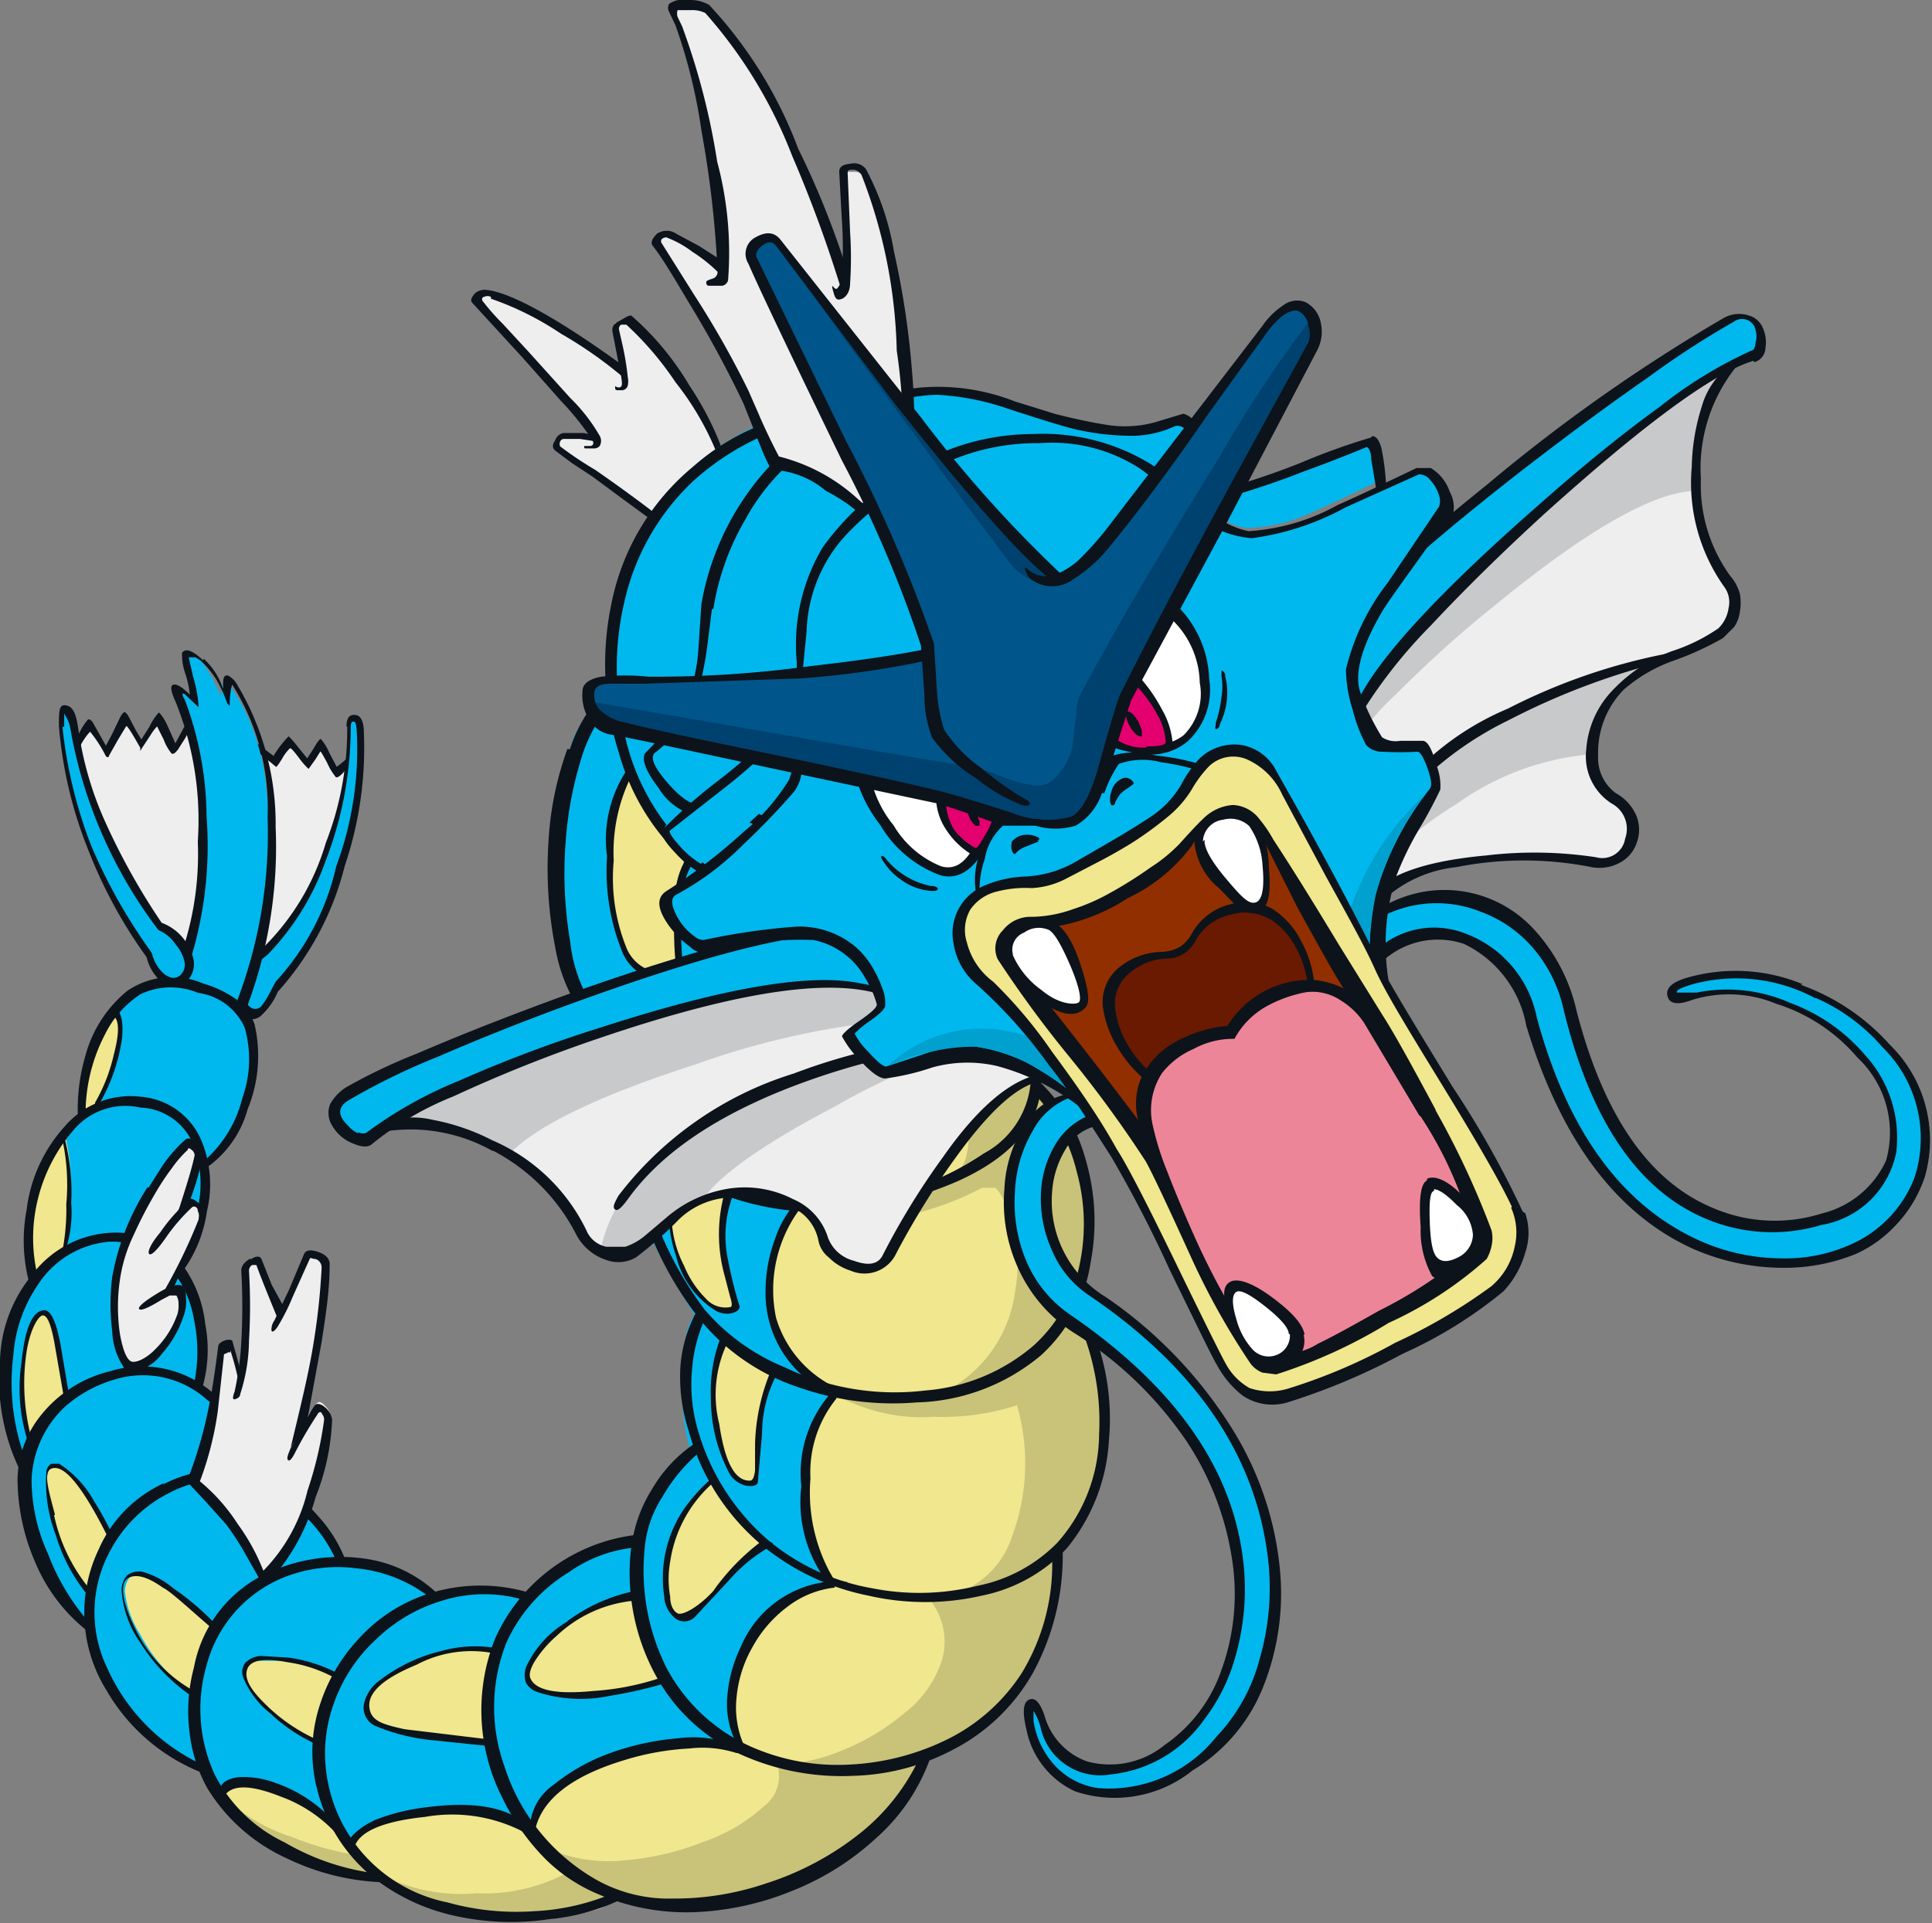<svg xmlns="http://www.w3.org/2000/svg" viewBox="0 0 55.09 54.85"><rect x="0" y="0" width="55.09" height="54.85" fill="#808080" stroke="none"/><defs><style>.cls-1{fill:#eeeeef;}.cls-1,.cls-10,.cls-11,.cls-12,.cls-13,.cls-14,.cls-2,.cls-3,.cls-4,.cls-5,.cls-6,.cls-7,.cls-8,.cls-9{fill-rule:evenodd;}.cls-2{fill:#0d131a;}.cls-3{fill:#f0e78e;}.cls-4{fill:#c9c279;}.cls-5{fill:#00b8ee;}.cls-6{fill:#c8c9ca;}.cls-7{fill:#00a0cf;}.cls-8{fill:#fff;}.cls-9{fill:#e4006e;}.cls-10{fill:#922f00;}.cls-11{fill:#ed8599;}.cls-12{fill:#6a1a00;}.cls-13{fill:#00568a;}.cls-14{fill:#00426f;}</style></defs><title>Asset 54@</title><g id="Layer_2" data-name="Layer 2"><g id="Layer_1-2" data-name="Layer 1"><path class="cls-1" d="M20.64,12.92c0,.06-.29.39-.95,1s-1.06.85-1.15.78l-2.69-1.85s-.06-.11,0-.23.08-.16.12-.16l.59,0a1.05,1.05,0,0,0,.39,0,18.2,18.2,0,0,0-1.6-1.9c-1.06-1.22-1.65-1.87-1.76-2s-.06-.13,0-.17a.42.42,0,0,1,.29,0,7.28,7.28,0,0,1,2.28,1.16c.56.36,1.09.71,1.58,1.05a2.2,2.2,0,0,0-.06-.43l-.13-.61a.45.45,0,0,1,0-.35H18a10.78,10.78,0,0,1,1.16,1.39,12.63,12.63,0,0,1,1.51,2.35Z"/><path class="cls-2" d="M17,12.59l-.46-.07-.47,0s-.07,0-.1.08,0,.1,0,.13a10.48,10.48,0,0,0,1,.67c.62.43,1.2.85,1.73,1.26a.25.25,0,0,1,.13.24c0,.08-.06.08-.16,0l-.93-.68-.85-.63-.58-.38-.48-.36c-.08-.07-.09-.16,0-.29a.31.31,0,0,1,.24-.21l.57,0,.34.07a.19.19,0,0,1,.12.11s0,0-.07,0Z"/><path class="cls-2" d="M14,8.47a.21.21,0,0,0-.2,0c-.05,0-.06.06-.05.1a6.65,6.65,0,0,0,.59.67l.72.78,1.2,1.33a5,5,0,0,1,.84,1.08.29.29,0,0,1,0,.29.21.21,0,0,1-.18.07h-.2c-.05,0-.07,0-.06-.07l.16,0c.09,0,.12-.07.08-.15A7.76,7.76,0,0,0,16,11.44l-1.09-1.23L13.46,8.63c-.06-.07,0-.16.07-.25a.42.42,0,0,1,.35-.11c.67.07,2,.79,3.86,2.14a.39.39,0,0,1,.1.28c0,.12,0,.16,0,.13A12,12,0,0,0,16,9.52a8.63,8.63,0,0,0-2-1Z"/><path class="cls-2" d="M20.47,13a8.17,8.17,0,0,0-1.21-2.1,9,9,0,0,0-1.4-1.64s-.07,0-.13,0-.09.09-.08.14l.08.35a8,8,0,0,1,.17,1,.62.62,0,0,1,0,.25.18.18,0,0,1-.15.13h-.12c-.06,0-.09,0-.09-.08s0,0,.11,0,.09-.14.06-.32l-.25-1.29c0-.09,0-.18.19-.28S17.89,9,18,9A8.09,8.09,0,0,1,19.66,11a8.7,8.7,0,0,1,1,2c0,.15,0,.23,0,.25s-.13-.07-.18-.25Z"/><path class="cls-3" d="M30.07,24.86c.07.37-.34,1-1.23,1.88L27.5,28s.11,0,.29,0a1.35,1.35,0,0,1,.86.47,2.82,2.82,0,0,1,.9,2.54c0,.07.08.19.25.38l.38.43A5,5,0,0,1,30.9,34a6.35,6.35,0,0,1-.17,2.82.94.94,0,0,0,.1.52,2.38,2.38,0,0,0,.21.51A4.05,4.05,0,0,1,31.38,39a8.53,8.53,0,0,1,.14,1.68A4.73,4.73,0,0,1,30.43,44a1,1,0,0,0-.31.52,1.34,1.34,0,0,0,.05.44,4.57,4.57,0,0,1-.85,2.74,5.47,5.47,0,0,1-2.65,2.29c-.1,0-.23.23-.39.55a4.44,4.44,0,0,1-.48.81A9,9,0,0,1,22.08,54a6.25,6.25,0,0,1-4,.25c-.37-.11-.58-.14-.61-.1a.78.78,0,0,1-.4.3,7.69,7.69,0,0,1-3,.29,5.27,5.27,0,0,1-2.76-.88,1.62,1.62,0,0,0-.43-.25l-.24,0a5.34,5.34,0,0,1-2.55-.76Q6.58,52,6.4,51.35t.78-.45a4.07,4.07,0,0,1,1.46.58l.8.55a1.3,1.3,0,0,1,.44.61,3.27,3.27,0,0,1,.76-.62,3.12,3.12,0,0,1,1.51-.35l1.65.08a2.29,2.29,0,0,1,1.23.41,3.23,3.23,0,0,1,1-1.25,4.78,4.78,0,0,1,1.22-.7,6.74,6.74,0,0,1,2.29-.47,3.9,3.9,0,0,1,1.69.2,4.22,4.22,0,0,1-.29-1.64,3,3,0,0,1,.4-1.36,3.7,3.7,0,0,1,1.19-1.21,2.84,2.84,0,0,1,1.38-.55,2,2,0,0,1-.62-1.11A4,4,0,0,1,23,42.76l.14-1.48a2.18,2.18,0,0,1,.71-1.49,6.89,6.89,0,0,1-1.13-1A2.55,2.55,0,0,1,22,37.24a5,5,0,0,1,.22-1.64,4,4,0,0,1,.52-1.15,8.08,8.08,0,0,1-1-.92A2.74,2.74,0,0,1,20.93,32a2.32,2.32,0,0,1,.49-1.51,1.94,1.94,0,0,1,1.12-.8,3.31,3.31,0,0,1-.43-1.33,4.4,4.4,0,0,1,.1-1.57,2.51,2.51,0,0,1,2.16-2l1.37-.08,1.05.06,2-.18q1.24-.08,1.32.36Z"/><path class="cls-4" d="M29.45,29.45a6.22,6.22,0,0,1,.14,1.63,6.19,6.19,0,0,1,1.35,3.75,6.42,6.42,0,0,1-.26,2.41,7.09,7.09,0,0,1,.71,4.2,4.88,4.88,0,0,1-1.24,2.74,6.58,6.58,0,0,1-.53,3,4.31,4.31,0,0,1-3.08,2.8l-.49.81A6.13,6.13,0,0,1,23.7,53a8.46,8.46,0,0,1-2.94,1.24,6.22,6.22,0,0,1-3.19-.18,3.57,3.57,0,0,1-1.76-1.26,4.26,4.26,0,0,0,2,.26,7.9,7.9,0,0,0,2.26-.53,4.93,4.93,0,0,0,1.7-1,1.08,1.08,0,0,0,.39-1.21A4.91,4.91,0,0,0,24,49.93a6.44,6.44,0,0,0,1.79-1.07,3.1,3.1,0,0,0,1.07-1.51,1.9,1.9,0,0,0-.38-1.76,2.55,2.55,0,0,0,2.38-1.77A6,6,0,0,0,29,40.08a7,7,0,0,1-2.38.33,5,5,0,0,1-2.77-.62l1.44.12a2.62,2.62,0,0,0,1.42-.11,3.76,3.76,0,0,0,2.24-3,4.7,4.7,0,0,0,0-1.63A3.29,3.29,0,0,0,28.49,34l-.1-.12H28a8.35,8.35,0,0,1-2.61.87,4.12,4.12,0,0,1-2.29-.1l2.14-.43a5.45,5.45,0,0,0,1.79-.61.87.87,0,0,0,.52-.63,2.13,2.13,0,0,0,0-1.09,3.15,3.15,0,0,0-1.78-2.15,13.53,13.53,0,0,1-2,.38,4.65,4.65,0,0,1-1.66-.21c-.06-.15.32-.32,1.13-.48a4.47,4.47,0,0,0,1.29-.35l1.51-.7A3.27,3.27,0,0,1,28.14,28a2.25,2.25,0,0,1,1.31,1.46Z"/><path class="cls-4" d="M11.15,53.77l-.3-.31c0-.05,0-.05,0,0a5,5,0,0,0,2.74.54,5,5,0,0,0,2.59-.59q.18-.12.48.12a4.26,4.26,0,0,0,1,.62,3.24,3.24,0,0,1-1.33.45l-1.92.11c-1.63-.06-2.72-.37-3.26-.94Z"/><path class="cls-4" d="M10.77,53.58a6.14,6.14,0,0,1-2.52-.78c-1-.52-1.52-.91-1.43-1.18a5.08,5.08,0,0,0,1.52.78,8.32,8.32,0,0,0,1.71.49,1.43,1.43,0,0,1,.55.36c.23.22.29.33.17.33Z"/><path class="cls-1" d="M7.67,21.59c.12.14.2.19.24.13l.15-.32c.1-.19.15-.28.17-.28l.26.34c.15.22.24.32.25.31l.43-.55a3.43,3.43,0,0,0,.44.75l.27-.25c.15-.15.24-.18.25-.08a6.68,6.68,0,0,1-.76,3.54A9.08,9.08,0,0,1,7.53,27.9c-.12.11-.21.09-.28,0a.43.43,0,0,1,0-.4,8.41,8.41,0,0,0,.54-3.11,12.06,12.06,0,0,0-.24-2.61c0-.1,0-.16,0-.19s.07,0,.11,0Z"/><path class="cls-2" d="M9.88,20.74c0-.24.06-.35.22-.35s.24.12.27.37a10.54,10.54,0,0,1-.54,3.94,8.43,8.43,0,0,1-1.91,3.59,1.91,1.91,0,0,1-.49.69.38.38,0,0,1-.49,0,.55.55,0,0,1-.22-.32,1.66,1.66,0,0,1,0-.61,1.84,1.84,0,0,1,.14-.66.88.88,0,0,1,.23-.1.9.9,0,0,0,.33-.18,6.93,6.93,0,0,0,1.87-3.07,8.89,8.89,0,0,0,.61-3.34Z"/><path class="cls-2" d="M7.05,21.88l-.16.24h-.2a.46.46,0,0,1-.14-.3c0-.16,0-.22,0-.16a.23.23,0,0,0,.13.06H6.8l.13-.25.12-.29c0-.08.06-.11.13-.08a2.23,2.23,0,0,1,.3.22l.32.24A3,3,0,0,1,8.23,21s.11.1.27.31l.26.32.18-.28q.17-.29.21-.27a1.43,1.43,0,0,1,.24.39l.21.4a2.27,2.27,0,0,0,.44-.4s.06,0,0,.1,0,.16-.07.19L9.82,22c-.11.13-.19.18-.24.17a1.75,1.75,0,0,1-.25-.41c-.13-.24-.19-.35-.2-.32L9,21.65l-.2.28s-.1-.08-.25-.28-.24-.31-.28-.31a1.21,1.21,0,0,0-.22.29q-.16.26-.18.24l-.28-.23-.27-.21s0,0-.06.08l-.06.15-.12.22Z"/><path class="cls-5" d="M10,20.82c0-.15,0-.23.07-.24s.08.07.1.23a9.56,9.56,0,0,1-.58,3.89A7.2,7.2,0,0,1,7.86,28l-.16.3a2.2,2.2,0,0,1-.25.4.23.23,0,0,1-.34,0q-.27-.2-.06-.84a.84.84,0,0,1,.12-.28l.16-.11.31-.25a7.4,7.4,0,0,0,1.65-2.68A10.53,10.53,0,0,0,10,20.82Z"/><path class="cls-5" d="M26.62,16.38a17.38,17.38,0,0,1,.59,3.47,6.28,6.28,0,0,1-.26,2.6,27.87,27.87,0,0,1-2.37,4.28,12.73,12.73,0,0,1-2.22,2.88A2.44,2.44,0,0,0,21,32.16a3.3,3.3,0,0,0,1.75,2.27s0,0,0,.07l-.11.13a2.68,2.68,0,0,0-.5,1A4.05,4.05,0,0,0,22,37.08a2.91,2.91,0,0,0,1.86,2.58l.12.05s0,.06-.05.08a1.23,1.23,0,0,0-.63.8A4.68,4.68,0,0,0,23,42.06a4.83,4.83,0,0,0,.73,3s0,.06,0,.1a.14.14,0,0,1-.13.08A3.18,3.18,0,0,0,21.31,47,2.82,2.82,0,0,0,21,49.48c0,.11,0,.2-.14.27a.64.64,0,0,1-.3.07,6.45,6.45,0,0,0-3.16.34,4.14,4.14,0,0,0-2.26,1.72l-.1.12a.7.7,0,0,1-.24.06,1.89,1.89,0,0,0-.82-.3l-1.37-.09a3.9,3.9,0,0,0-2.7.87l-.21-.23-.14-.17A4.44,4.44,0,0,0,7.74,51c-.71-.22-1.19-.17-1.44.17a2.87,2.87,0,0,1-.39-.72A4.23,4.23,0,0,1,3.54,48.8a3.81,3.81,0,0,1-1-2.28,4.21,4.21,0,0,1-1.37-2.18A5.2,5.2,0,0,1,.68,41.7,3.65,3.65,0,0,1,.2,39a9,9,0,0,1,.25-1.5,2,2,0,0,1,.43-.9,5.08,5.08,0,0,1,1.4-4.87A4.84,4.84,0,0,1,3,29.28a4.16,4.16,0,0,1,1.11-1.16A3.24,3.24,0,0,1,5,28a5.94,5.94,0,0,0,.62-2.5l.07-1.2a14.52,14.52,0,0,0,0-1.78,10.64,10.64,0,0,0-.3-1.82q-.11-.36-.27-.81C5,19.74,5,19.65,5,19.66s.07-.06.24.09.3.24.31.21a5.45,5.45,0,0,0-.17-.7c-.11-.44-.14-.65-.08-.66.29,0,.64.41,1,1.27a1.45,1.45,0,0,1,.1-.5s.12.11.27.35a6.32,6.32,0,0,1,.45.85,6.51,6.51,0,0,1,.48,2,14.26,14.26,0,0,1,0,3,9.15,9.15,0,0,1-.84,3.21,3,3,0,0,1,.34.52,3.1,3.1,0,0,1-.13,1.83,4,4,0,0,1-1.24,2.19,5.88,5.88,0,0,1-.16,1.6,3,3,0,0,1-.57,1.27,2.54,2.54,0,0,1,.57,1.54,5.07,5.07,0,0,1,0,1.87,2.25,2.25,0,0,1,.91.92,2.92,2.92,0,0,1,.51,1.67,2.74,2.74,0,0,1,1.41.75,3.38,3.38,0,0,1,1.26,1.65,2.43,2.43,0,0,1,1.26.2,3.07,3.07,0,0,1,1.37.81,4.61,4.61,0,0,1,1.44-.21l1.24.14a4.94,4.94,0,0,1,1.64-1.07,9.87,9.87,0,0,1,1.44-.52,2.55,2.55,0,0,1,.57-1.34,3.33,3.33,0,0,1,1.08-1.18,6.11,6.11,0,0,1-.24-2c0-1,.11-1.67.36-1.9a21.51,21.51,0,0,1-1.11-1.92,7.68,7.68,0,0,1-.87-3.22,2.35,2.35,0,0,1-.32-1,5.89,5.89,0,0,0-.25-1.11,8.31,8.31,0,0,1-1.21-2.9,12,12,0,0,1-.3-3.19,9.33,9.33,0,0,1,.47-2.75,2.89,2.89,0,0,1,1.09-1.61l0-1.28a9.71,9.71,0,0,1,.14-1.33,6.73,6.73,0,0,1,2.55-4.09,7.18,7.18,0,0,1,1.79-1.08,3.09,3.09,0,0,1,1.5-.28,2.87,2.87,0,0,1,1.89,1.49,11.32,11.32,0,0,1,1.3,3.11Z"/><path class="cls-3" d="M18.86,32.31a1.44,1.44,0,0,1-.82-.56,3.77,3.77,0,0,1-.58-1.55A2.6,2.6,0,0,1,17.83,28c.08-.09.46.07,1.15.49s.95.7.8.86a2,2,0,0,0-.46,1.22,8,8,0,0,0,0,1.55c0,.22-.13.28-.46.2Z"/><path class="cls-3" d="M19.3,33.62c.08-.22.38-.2.92,0s.74.41.61.53-.19.48-.17,1.1A5.86,5.86,0,0,0,21,37.22c0,.07-.05.11-.22.14l-.4,0a2.35,2.35,0,0,1-1-1.33,3.33,3.33,0,0,1-.14-2.39Z"/><path class="cls-3" d="M20.6,38.27a1,1,0,0,1,.57.29l.83.68a2.48,2.48,0,0,0-.31,1.25l-.13,1.64c0,.15-.12.19-.29.12a1.14,1.14,0,0,1-.51-.48,3.65,3.65,0,0,1-.39-1.63,3.43,3.43,0,0,1,.23-1.87Z"/><path class="cls-3" d="M20.27,42.25c.1-.06.29.13.56.55a6,6,0,0,0,1,1.26,3.85,3.85,0,0,0-1.15,1,6.39,6.39,0,0,1-1,1A.32.32,0,0,1,19.2,46a1.38,1.38,0,0,1-.25-.67,3.42,3.42,0,0,1,.28-1.58,2.58,2.58,0,0,1,1-1.48Z"/><path class="cls-3" d="M18.6,47.16a3.83,3.83,0,0,1,.29.82,5.35,5.35,0,0,1-1.43.32,5.12,5.12,0,0,1-2.1-.08A.41.41,0,0,1,15.1,48a.65.65,0,0,1,0-.48,2.77,2.77,0,0,1,1-1.1,4.06,4.06,0,0,1,2-.93,10.94,10.94,0,0,0,.53,1.67Z"/><path class="cls-3" d="M14.1,47c-.08.45-.13.83-.15,1.11a6.39,6.39,0,0,0,0,1.52,11.34,11.34,0,0,1-3.23-.53.91.91,0,0,1-.25-.38.77.77,0,0,1,.18-.56,2.87,2.87,0,0,1,1.5-.87A4.37,4.37,0,0,1,14.1,47Z"/><path class="cls-3" d="M9.39,48.36A3.77,3.77,0,0,0,9,49.71,3.62,3.62,0,0,1,7.87,49,2.79,2.79,0,0,1,7.05,48,1.51,1.51,0,0,1,7,47.72a.42.42,0,0,1,.22-.35l1.22,0a3.35,3.35,0,0,1,1.21.39,2.35,2.35,0,0,1-.23.56Z"/><path class="cls-3" d="M4,44.85a3.15,3.15,0,0,1,1.14.67,5.32,5.32,0,0,1,1,.85l-.31.85a6.21,6.21,0,0,0-.31,1.08A4.46,4.46,0,0,1,4,46.62a2.82,2.82,0,0,1-.44-1.25A.73.73,0,0,1,3.69,45,.33.33,0,0,1,4,44.85Z"/><path class="cls-3" d="M2.55,45.4c-.27-.11-.56-.67-.89-1.68s-.41-1.63-.22-1.85.45,0,.89.56a4,4,0,0,1,.76,1.41c-.18.35-.3.6-.35.72a3.22,3.22,0,0,0-.19.84Z"/><path class="cls-3" d="M1.5,40.23a7.66,7.66,0,0,0-.68.83,4.34,4.34,0,0,1-.15-1.88A3.6,3.6,0,0,1,.93,37.7l.26-.26c.08-.06.15,0,.21.05a6.54,6.54,0,0,1,.28,1.14l.18,1.12s-.11.22-.36.48Z"/><path class="cls-3" d="M1.79,32.36s.06,0,.1.18A6,6,0,0,1,2,34.34a5,5,0,0,1-.14,1.31l-.52.54c-.31.29-.46.41-.48.37a5,5,0,0,1,0-2,3.75,3.75,0,0,1,.9-2.16Z"/><path class="cls-3" d="M3.15,28.83c.07,0,.12,0,.16.06a2.42,2.42,0,0,1-.13,1.57,4.41,4.41,0,0,1-.43,1,.65.65,0,0,1-.25.14H2.27A3.26,3.26,0,0,1,2.5,30.2,4.13,4.13,0,0,1,3,29l.18-.19Z"/><path class="cls-3" d="M18.59,27.75a1.49,1.49,0,0,1-.76-.61,5.33,5.33,0,0,1-.42-2.45,4,4,0,0,1,.5-2.61c.14.24.49.74,1,1.49s.66,1.07.58,1.18a3.72,3.72,0,0,0-.19,1.54,4.41,4.41,0,0,1-.1,1.37.56.56,0,0,1-.65.09Z"/><path class="cls-1" d="M3.59,20.59s.11.11.23.33.18.31.2.3l.28-.42c.17-.26.27-.38.29-.35.28.62.43.91.46.88L5.21,21c.1-.2.19-.25.24-.13a4.62,4.62,0,0,1,.19,1.22l.12,1.73a9,9,0,0,1-.15,1.89A4.21,4.21,0,0,1,5.3,27c-.07.09-.18.08-.34,0a.49.49,0,0,1-.25-.31.56.56,0,0,0-.25-.31L4,26a5.81,5.81,0,0,1-1.11-2.27,8.63,8.63,0,0,1-.63-2.53.43.43,0,0,1,.16-.3.48.48,0,0,1,.22-.14s.11.11.23.33l.22.36s.11-.12.26-.41.25-.43.28-.43Z"/><path class="cls-2" d="M6.74,28.54a1.31,1.31,0,0,1,.52.68,4,4,0,0,1-.2,2.42,3,3,0,0,1-1.15,1.65c-.13.07-.14,0,0-.26a3.47,3.47,0,0,0,1-1.71,3.28,3.28,0,0,0,.07-2,1.69,1.69,0,0,0-1.33-1A2,2,0,0,0,4,28.36a2.9,2.9,0,0,0-1,1.13,4.91,4.91,0,0,0-.56,2.21.35.35,0,0,1-.11.19c-.07.07-.11.06-.11-.05a5.42,5.42,0,0,1,.21-1.71,3.59,3.59,0,0,1,1.2-1.87,2.26,2.26,0,0,1,2.16-.21,3.22,3.22,0,0,1,1,.49Z"/><path class="cls-2" d="M4,31.28a2.05,2.05,0,0,1,1.75,1.27,3.25,3.25,0,0,1,.15,2,3.8,3.8,0,0,1-.72,1.75c0,.06-.08,0-.12,0a.28.28,0,0,1,0-.2,4.94,4.94,0,0,0,.61-1.79,3.08,3.08,0,0,0-.2-1.76A1.7,1.7,0,0,0,4,31.59a1.93,1.93,0,0,0-1.84.57,4.73,4.73,0,0,0-1.07,2,4.61,4.61,0,0,0,0,2.3.15.15,0,0,1-.09.19q-.12,0-.15,0a4.71,4.71,0,0,1-.09-2.15,4.31,4.31,0,0,1,1.12-2.41A2.46,2.46,0,0,1,4,31.28Z"/><path class="cls-2" d="M5.81,18.79a2,2,0,0,1,.55.86c0-.28,0-.41.15-.38a.67.67,0,0,1,.26.27,7.74,7.74,0,0,1,1.09,4.05A13,13,0,0,1,7,28.83c0,.09-.1.1-.17,0a.28.28,0,0,1-.07-.28,13.42,13.42,0,0,0,.87-5.25,6.56,6.56,0,0,0-1-3.76c0-.06-.07.11-.08.52,0,.05,0,.08,0,.08s0,0-.07-.08a4.2,4.2,0,0,0-.3-.66,2.69,2.69,0,0,0-.46-.56l-.14-.09H5.38l.13.56a4,4,0,0,1,.15.78c0,.1,0,.13,0,.08l-.39-.37c-.09-.05-.09,0,0,.16a9.63,9.63,0,0,1,.62,3.33,11,11,0,0,1-.56,4.39.22.22,0,0,1-.24.14c-.11,0-.14-.06-.09-.16A8.72,8.72,0,0,0,5.64,24,9,9,0,0,0,5,20c-.13-.28-.15-.44-.06-.47s.25.06.47.28c0,0,0-.18-.11-.55a1.69,1.69,0,0,1-.11-.64q.15-.21.6.21Z"/><path class="cls-2" d="M2.22,21a1.73,1.73,0,0,1,.29-.48l.05,0a.27.27,0,0,1,.1.11l.36.64.17-.32.25-.52c.05-.08.09-.12.11-.12s.08.05.13.15l.2.38.15.25.23-.36a1.61,1.61,0,0,1,.27-.41s.13.11.26.41L5,21.2l.19-.35c.12-.23.18-.3.2-.22l0,.21-.1.2-.21.33c-.08.11-.14.15-.19.12a1.4,1.4,0,0,1-.22-.39l-.19-.38s-.08.07-.19.25l-.25.38L4,21.42,4,21.33c-.24-.43-.37-.63-.4-.62l-.23.38-.26.46c0,.06-.07.06-.1,0a3.78,3.78,0,0,0-.44-.68s-.13.12-.28.4c0,.05-.05,0-.05-.05a.38.38,0,0,1,0-.22Z"/><path class="cls-2" d="M1.68,20.71c0-.44,0-.63.21-.59s.29.28.35.72A9.69,9.69,0,0,0,3,23.44a19,19,0,0,0,1.61,2.88,1.43,1.43,0,0,1,.86.89.7.7,0,0,1-.27.88.44.44,0,0,1-.49,0,1.36,1.36,0,0,1-.53-.79,13.65,13.65,0,0,1-1.64-3,12.13,12.13,0,0,1-.86-3.59Z"/><path class="cls-5" d="M1.83,20.73c0-.3,0-.43,0-.39s.13.18.17.41a13.26,13.26,0,0,0,2.52,5.78,1.1,1.1,0,0,1,.49.41,1.09,1.09,0,0,1,.25.49.39.39,0,0,1-.08.34.29.29,0,0,1-.31.11.61.61,0,0,1-.27-.18,1.13,1.13,0,0,1-.27-.52,15.65,15.65,0,0,1-1.73-3.06,13.16,13.16,0,0,1-.82-3.39Z"/><path class="cls-2" d="M24.39,11.66q.38,0,0,.09l-.9.15a7.53,7.53,0,0,0-3.69,1.79,6.75,6.75,0,0,0-2,3.49,8.2,8.2,0,0,0,0,3.72,6.51,6.51,0,0,0,2.43,3.85.94.94,0,0,1,.36.45c0,.15-.16.06-.59-.26a6.52,6.52,0,0,1-2.35-3.46,8.36,8.36,0,0,1-.22-4.24,6.78,6.78,0,0,1,2.31-3.91,6.62,6.62,0,0,1,4.66-1.67Z"/><path class="cls-2" d="M16.25,21.37a4.13,4.13,0,0,1,1.12-1.77c.13-.11.19-.08.18.08a.62.62,0,0,1-.13.38,4.53,4.53,0,0,0-.88,1.69A10.39,10.39,0,0,0,16.13,24a11.68,11.68,0,0,0,.13,2.87A4.26,4.26,0,0,0,17.11,29a3.94,3.94,0,0,0,3.51,1A19.08,19.08,0,0,0,25,28.78a2.08,2.08,0,0,1,.61-.14c.19,0,.14.08-.16.24a10.77,10.77,0,0,1-4.78,1.4c-1.84.12-3.11-.23-3.84-1.05a4.78,4.78,0,0,1-1-2.22,11.65,11.65,0,0,1-.19-3,9.15,9.15,0,0,1,.54-2.65Z"/><path class="cls-2" d="M16.42,28.46c.13,0,.22.17.28.48a10.8,10.8,0,0,0,.41,1.5,3.8,3.8,0,0,0,.52,1.07,7,7,0,0,0,2.53,2,6.88,6.88,0,0,0,3.89.78,8.24,8.24,0,0,0,4-1.39,2.54,2.54,0,0,0,1.34-2.44.91.91,0,0,1,.07-.66c.09-.15.16.12.22.79.1,1.3-.68,2.33-2.35,3.09a10.8,10.8,0,0,1-3.13.84,7.79,7.79,0,0,1-4.76-1,5.61,5.61,0,0,1-2.07-1.78,6.11,6.11,0,0,1-.58-1.2,10.7,10.7,0,0,1-.42-1.51q-.13-.63.06-.63Z"/><path class="cls-2" d="M17.8,32.11q0-.09.15.09a.62.62,0,0,1,.18.3,10,10,0,0,0,.71,2.67,10.2,10.2,0,0,0,1.25,2.18A6,6,0,0,0,22.38,39a7.24,7.24,0,0,0,4,.66,5.39,5.39,0,0,0,3.09-1.28,4.25,4.25,0,0,0,1.32-2.34,5.59,5.59,0,0,0-.09-2.63,4.84,4.84,0,0,0-1.13-2.13s-.05-.13,0-.26.05-.18.08-.16a4.8,4.8,0,0,1,1.3,2.19A6.25,6.25,0,0,1,31.1,36a4.5,4.5,0,0,1-1.41,2.65A5.74,5.74,0,0,1,26.13,40a8.12,8.12,0,0,1-3.44-.46,6.08,6.08,0,0,1-2.76-1.94,9.9,9.9,0,0,1-1.39-2.42,9.14,9.14,0,0,1-.74-3.08Z"/><path class="cls-2" d="M19.4,39a3.86,3.86,0,0,1,.49-1.64c0-.05.07,0,.13.08a.41.41,0,0,1,.06.22,4.25,4.25,0,0,0-.34,1.33,4.64,4.64,0,0,0,.19,1.9,6.49,6.49,0,0,0,2,3.06,6.32,6.32,0,0,0,2.94,1.35,6.89,6.89,0,0,0,3-.07A4.38,4.38,0,0,0,30.15,44a4.7,4.7,0,0,0,1.19-3.08,7.12,7.12,0,0,0-.69-3.45.36.36,0,0,1,0-.27c0-.12.08-.15.1-.11a6.79,6.79,0,0,1,.87,4,5.32,5.32,0,0,1-1.2,3.07A4.54,4.54,0,0,1,28,45.51a7.23,7.23,0,0,1-3.24,0A6.9,6.9,0,0,1,21.64,44a6.46,6.46,0,0,1-2-3.18A5,5,0,0,1,19.4,39Z"/><path class="cls-2" d="M18,44.15a4.06,4.06,0,0,1,.6-1.69,4,4,0,0,1,1.24-1.31c.07,0,.11,0,.14.05a.16.16,0,0,1,0,.19,4.78,4.78,0,0,0-1.09,1.3,3.19,3.19,0,0,0-.51,1.5A6.21,6.21,0,0,0,19,47.56a5.06,5.06,0,0,0,2.66,2.36,6.09,6.09,0,0,0,2.54.41,7.06,7.06,0,0,0,2.75-.69,5.34,5.34,0,0,0,2.19-1.93A6,6,0,0,0,30,44.37a.33.33,0,0,1,.15-.23c.1-.07.15-.08.15,0a7,7,0,0,1-.85,3.58,5.51,5.51,0,0,1-2.21,2.15,6.47,6.47,0,0,1-2.91.78,7,7,0,0,1-3-.52A5.24,5.24,0,0,1,18.82,48a6.1,6.1,0,0,1-.83-3.8Z"/><path class="cls-2" d="M18.09,44.14a3.94,3.94,0,0,0-1.88.71,4.53,4.53,0,0,0-1.77,2,5,5,0,0,0-.06,3.52,5.73,5.73,0,0,0,2.67,3.27,4.23,4.23,0,0,0,2.14.51,8.11,8.11,0,0,0,2.65-.43,8.4,8.4,0,0,0,2.54-1.32,6,6,0,0,0,1.8-2.18,1.05,1.05,0,0,1,.28-.33q.22-.18.06.27A5.51,5.51,0,0,1,25,52.41a7.72,7.72,0,0,1-2.41,1.52,8.21,8.21,0,0,1-2.82.61A6.36,6.36,0,0,1,17,54a4.67,4.67,0,0,1-1.47-1,6.43,6.43,0,0,1-1.2-1.71,5.52,5.52,0,0,1-.21-4.56,5.06,5.06,0,0,1,4-2.95c.06,0,.06,0,0,.18s-.08.19-.11.19Z"/><path class="cls-2" d="M15.13,45.44c.12,0,.11.09,0,.15a.43.43,0,0,1-.35,0,4,4,0,0,0-2.19.07,4.58,4.58,0,0,0-1.88,1.11,4.52,4.52,0,0,0-1.2,1.84,4.18,4.18,0,0,0-.15,2.27,4.34,4.34,0,0,0,3.4,3.38,7.28,7.28,0,0,0,2.48.25A6.52,6.52,0,0,0,17.48,54l.27,0c.14,0,.18.06.13.09a6,6,0,0,1-2.22.65A7.46,7.46,0,0,1,13,54.65a5.74,5.74,0,0,1-2.42-1.15,4.69,4.69,0,0,1-1.52-2.4,4.28,4.28,0,0,1,0-2.27,5,5,0,0,1,1.16-2.08,4.58,4.58,0,0,1,2.08-1.32,4.85,4.85,0,0,1,2.8,0Z"/><path class="cls-2" d="M12.15,45.48a4.07,4.07,0,0,0-2-.75A4.12,4.12,0,0,0,8.07,45,3.72,3.72,0,0,0,5.89,47.5a4.47,4.47,0,0,0,.23,3.11,4.33,4.33,0,0,0,2,1.94,6.86,6.86,0,0,0,2.66.89.67.67,0,0,1,.33.14c.11.08.09.12-.05.11A6.86,6.86,0,0,1,8.17,53a5.15,5.15,0,0,1-2.26-2,4.27,4.27,0,0,1-.51-1.63,4.8,4.8,0,0,1,.13-1.81A3.72,3.72,0,0,1,7.9,44.75a4.9,4.9,0,0,1,2.46-.3,3.75,3.75,0,0,1,2.11,1s0,.07-.08.08a.26.26,0,0,1-.24,0Z"/><path class="cls-2" d="M4.65,42.34a3.51,3.51,0,0,1,2.62-.27,3.79,3.79,0,0,1,1.79,1.16,4,4,0,0,1,.8,1.29c0,.08,0,.13-.07.14s-.15,0-.19-.12A4,4,0,0,0,8.42,43a3.44,3.44,0,0,0-1.36-.73,3.31,3.31,0,0,0-2.27.33,3.86,3.86,0,0,0-1.62,1.58,3.66,3.66,0,0,0-.12,3.38,5.52,5.52,0,0,0,2.78,2.8l.2.2c.07.1.07.13,0,.1a5.46,5.46,0,0,1-3-2.46,4.18,4.18,0,0,1-.22-4,3.72,3.72,0,0,1,1.87-1.9Z"/><path class="cls-2" d="M3.14,39.11a3.08,3.08,0,0,1,3,.68A3.32,3.32,0,0,1,7,40.93a2.67,2.67,0,0,1,.24,1.28s0,.06-.14,0S7,42.16,7,42.11a2.62,2.62,0,0,0-1.09-2.18,2.74,2.74,0,0,0-2.62-.59,3.73,3.73,0,0,0-1.39.74,3,3,0,0,0-1,2.12,5.08,5.08,0,0,0,.47,2.12,6.39,6.39,0,0,0,1.21,2,.63.63,0,0,1,.1.23c0,.11,0,.15,0,.11A4.89,4.89,0,0,1,1,44.55,6,6,0,0,1,.5,42.18a3,3,0,0,1,.64-1.78,3.61,3.61,0,0,1,2-1.29Z"/><path class="cls-2" d="M5.53,39.48a4.44,4.44,0,0,0,0-1.85,3.07,3.07,0,0,0-.63-1.41,2.18,2.18,0,0,0-1.83-.8,2.7,2.7,0,0,0-2,1.24,4.06,4.06,0,0,0-.69,2A6.23,6.23,0,0,0,.68,41.5a.64.64,0,0,1,0,.34C.65,42,.62,42,.6,42A5.93,5.93,0,0,1,0,38.81,4,4,0,0,1,.9,36.38a3,3,0,0,1,2.57-1.22,2.54,2.54,0,0,1,1.79,1,3.46,3.46,0,0,1,.59,1.59,3.91,3.91,0,0,1-.11,1.93c0,.05-.06,0-.12,0a.37.37,0,0,1-.09-.16Z"/><path class="cls-2" d="M17.85,22c.06-.06.11-.06.14,0s0,.09,0,.16a4.88,4.88,0,0,0-.49,2.39A5.3,5.3,0,0,0,17.85,27a1.13,1.13,0,0,0,.9.73.47.47,0,0,0,.37-.1.36.36,0,0,0,.13-.33,10.29,10.29,0,0,1,0-1.57,2.29,2.29,0,0,1,.28-1.18c.07-.09.14-.1.19-.06s0,.11,0,.18a2.1,2.1,0,0,0-.27,1.07,11.64,11.64,0,0,0,0,1.57.56.56,0,0,1-.17.5.55.55,0,0,1-.47.15,1.32,1.32,0,0,1-1.09-.87,6.11,6.11,0,0,1-.41-2.66A3.58,3.58,0,0,1,17.85,22Z"/><path class="cls-2" d="M20,17.23a7.74,7.74,0,0,1,3.16-5,6.3,6.3,0,0,1,3.13-1.18,6,6,0,0,1,2.65.4l1.16.36c.56.14,1.07.25,1.54.32A3.24,3.24,0,0,0,33.08,12l.66-.2c.3.08.56.44.77,1.07a3.64,3.64,0,0,1,.15,1.89,2.83,2.83,0,0,0,0,1.16,7.76,7.76,0,0,1,.07,1.86,10,10,0,0,1-.53,2.67,6.47,6.47,0,0,1-4.78,4.37,9.61,9.61,0,0,1-5.13-.23,17.77,17.77,0,0,1-1.82-.69,11.19,11.19,0,0,0-1.14-.45,7.45,7.45,0,0,0-1-.2l-.54,0a1.71,1.71,0,0,1-1-.76c-.36-.47-.5-.81-.4-1l.49-.51a4.68,4.68,0,0,0,.77-1.18,4.61,4.61,0,0,0,.26-1.22L20,17.23Z"/><path class="cls-5" d="M20.34,17.37a7.34,7.34,0,0,1,.91-2.55,6.13,6.13,0,0,1,1.74-2,11.24,11.24,0,0,1,1.73-1.07,4.85,4.85,0,0,1,2-.49,7.37,7.37,0,0,1,2.06.41q1.65.54,2,.6a7.21,7.21,0,0,0,1.53.16,2.94,2.94,0,0,0,1.16-.26c.25-.11.5.15.74.8a2.13,2.13,0,0,1,.08,1.65,2.15,2.15,0,0,0-.24,1.64,3.29,3.29,0,0,1,.14,1.41,7.39,7.39,0,0,1-.49,2.18A7,7,0,0,1,29.65,24q-2.92,1.18-7.51-.58A11.38,11.38,0,0,0,21,23a2.3,2.3,0,0,0-1.16-.08c-.17,0-.44-.17-.82-.61s-.5-.73-.33-.85A3.57,3.57,0,0,0,20,19.36a10.52,10.52,0,0,0,.19-1.11l.11-.88Z"/><path class="cls-2" d="M22.72,29.49c.24,0,.33,0,.26,0l-.31.15a2.53,2.53,0,0,0-1.17.84,2.17,2.17,0,0,0-.44,1.24,2.37,2.37,0,0,0,.37,1.37,3.54,3.54,0,0,0,1.28,1.2c.13.07.18.12.16.16h-.15a3.5,3.5,0,0,1-1.6-1.41,2.29,2.29,0,0,1-.28-1.55,2.55,2.55,0,0,1,.66-1.32,2.17,2.17,0,0,1,1.22-.69Z"/><path class="cls-2" d="M22.57,34.45c.06-.05.11-.06.16,0a.1.1,0,0,1,0,.14,3.88,3.88,0,0,0-.6,3,3.22,3.22,0,0,0,2.06,2.13c.17.07.22.13.16.19H24.1a3.15,3.15,0,0,1-2.27-3.12,4.3,4.3,0,0,1,.29-1.51,2.85,2.85,0,0,1,.45-.83Z"/><path class="cls-2" d="M23.85,39.77l0,.12a3.34,3.34,0,0,0-.74,2.28,4.81,4.81,0,0,0,.55,2.67c.12.2.17.32.14.36s-.15-.06-.37-.3a3.78,3.78,0,0,1-.58-2.51,3.45,3.45,0,0,1,.81-2.62Z"/><path class="cls-2" d="M23.81,45.28a2.71,2.71,0,0,0-1.36.55,3.59,3.59,0,0,0-1,1.16A3.55,3.55,0,0,0,21,48.44a2.68,2.68,0,0,0,.25,1.42c0,.07,0,.08-.08,0a.5.5,0,0,1-.23-.26,2.43,2.43,0,0,1-.2-1.22,3.9,3.9,0,0,1,.38-1.4,3.06,3.06,0,0,1,2.42-1.86,1.2,1.2,0,0,1,.59,0c.09,0,0,.08-.34.11Z"/><path class="cls-2" d="M20.91,49.79c.25.11.36.18.34.21L21,50a3.17,3.17,0,0,0-1.34-.13,7.58,7.58,0,0,0-1.85.33c-1.56.47-2.42,1.17-2.57,2.09,0,.08,0,.09-.08,0a.4.4,0,0,1-.05-.22,1.57,1.57,0,0,1,.67-1.16A5.57,5.57,0,0,1,17.4,50a7.53,7.53,0,0,1,1.92-.42,3.43,3.43,0,0,1,1.59.17Z"/><path class="cls-2" d="M10.64,51.93a5.89,5.89,0,0,1,1.49-.38c1.41-.19,2.38,0,2.93.54q.24.22.12.24a.65.65,0,0,1-.33-.12,4.43,4.43,0,0,0-2.72-.39c-1.15.12-1.82.39-2,.8a.1.1,0,0,1-.13.05c-.07,0-.09-.07-.06-.16s.29-.39.72-.58Z"/><path class="cls-2" d="M10,52.61c.1.15.12.23.07.22s-.13-.07-.2-.19A4,4,0,0,0,8,51.24c-.88-.35-1.41-.34-1.61,0,0,.08-.08.09-.12,0a.16.16,0,0,1,0-.16c0-.22.21-.35.52-.39a2.57,2.57,0,0,1,1.06.16A4,4,0,0,1,10,52.61Z"/><path class="cls-2" d="M20.73,34.1c0-.12.08-.16.14-.13s.06.1,0,.2a3.25,3.25,0,0,0-.11,1.77,11.53,11.53,0,0,0,.33,1.32c0,.08-.05.14-.2.19a.66.66,0,0,1-.47-.06,2.52,2.52,0,0,1-1.14-1.56,3.73,3.73,0,0,1-.07-2.26c0-.08.06-.1.1-.09s.05.07,0,.14a3.21,3.21,0,0,0,.2,2.49,2.83,2.83,0,0,0,.61.92.74.74,0,0,0,.7.25c.06,0,.06-.11,0-.29l-.18-.69a4.41,4.41,0,0,1,0-2.2Z"/><path class="cls-2" d="M22,39.05c0-.09.09-.1.14,0a.12.12,0,0,1,0,.17,3.59,3.59,0,0,0-.41,1.66l-.12,1.38c0,.11-.15.15-.35.11a.73.73,0,0,1-.48-.38,4.6,4.6,0,0,1-.51-2.14,4.27,4.27,0,0,1,.26-1.65s0,0,.12,0,.1.08.09.1a3.45,3.45,0,0,0-.23,2.32c.16,1.09.45,1.63.88,1.61.07,0,.12-.1.14-.3l0-.76A5.84,5.84,0,0,1,22,39.05Z"/><path class="cls-2" d="M20.36,42.15c0,.06,0,.12-.07.18a3.72,3.72,0,0,0-1.18,2.21,2.84,2.84,0,0,0,0,1c0,.27.11.43.22.48s.52-.12,1-.63A6.37,6.37,0,0,1,21.66,44,.31.31,0,0,1,22,44c.08,0,0,.09-.14.17a4.55,4.55,0,0,0-1.08.91l-.93,1a.43.43,0,0,1-.55.11.84.84,0,0,1-.36-.66,3.51,3.51,0,0,1,.51-2.41,4.48,4.48,0,0,1,.83-.94c.07-.06.11-.06.13,0Z"/><path class="cls-2" d="M16.19,46.23A4.84,4.84,0,0,1,18,45.4c.12,0,.18,0,.17.11a.14.14,0,0,1-.14.15,3.72,3.72,0,0,0-2.16,1,3.27,3.27,0,0,0-.62.72c-.14.23-.18.41-.11.52q.25.48,1.77.33a7.51,7.51,0,0,0,1.94-.38c.14-.06.23-.05.27,0s0,.13-.19.17a12.12,12.12,0,0,1-1.55.35,4,4,0,0,1-2.09-.12A.6.6,0,0,1,15,48a.68.68,0,0,1,0-.45,2.91,2.91,0,0,1,1.16-1.29Z"/><path class="cls-2" d="M14,47.14a3.34,3.34,0,0,0-2.12.34c-.92.38-1.37.77-1.35,1.18s.35.52,1,.66l2.32.28c.19,0,.27,0,.25.1s-.11.08-.26.09l-1.45-.15a5.62,5.62,0,0,1-1.68-.41.57.57,0,0,1-.33-.64,1.12,1.12,0,0,1,.43-.65,4.7,4.7,0,0,1,1.77-.85A3.64,3.64,0,0,1,14.12,47c.14,0,.19.07.13.14a.19.19,0,0,1-.22,0Z"/><path class="cls-2" d="M9.55,47.86a3.94,3.94,0,0,0-1.35-.45c-.68-.13-1.06-.06-1.15.2s.08.57.52,1A5,5,0,0,0,9,49.6a.2.2,0,0,1,.11.14c0,.07,0,.09-.11,0a4.72,4.72,0,0,1-1.28-.86,2.54,2.54,0,0,1-.77-1A.44.44,0,0,1,7,47.42a.69.69,0,0,1,.44-.19l.81.05a4.37,4.37,0,0,1,1.35.43.12.12,0,0,1,.07.14s-.07,0-.15,0Z"/><path class="cls-2" d="M4.06,44.83a2.33,2.33,0,0,1,.88.47,7.47,7.47,0,0,1,1.18,1c0,.06.07.11,0,.14s-.07,0-.15-.06c-.68-.59-1.12-1-1.33-1.1-.45-.32-.78-.4-1-.26s-.17.65.21,1.42A4,4,0,0,0,5.48,48.2a.16.16,0,0,1,.08.16q0,.12-.12,0A5.18,5.18,0,0,1,4,46.85a2.94,2.94,0,0,1-.53-1.45.61.61,0,0,1,.16-.47.56.56,0,0,1,.44-.1Z"/><path class="cls-2" d="M1.54,43.21a4.91,4.91,0,0,0,1,2.09s0,.07,0,.12-.07.07-.1,0a4.9,4.9,0,0,1-.85-1.64A4.2,4.2,0,0,1,1.32,42a.3.3,0,0,1,.14-.25h.23a3,3,0,0,1,1,1.08,8.76,8.76,0,0,1,.52.95.33.33,0,0,1,0,.17c0,.06,0,.06-.08,0-.68-1.38-1.2-2.08-1.56-2.08s-.24.45,0,1.34Z"/><path class="cls-2" d="M1.81,39.79l-.26-1.5c-.1-.54-.21-.79-.34-.77s-.4.47-.48,1.25A6.06,6.06,0,0,0,.89,41a.25.25,0,0,1,0,.17s-.06,0-.1-.07a4.94,4.94,0,0,1-.18-2.22c.1-1,.31-1.49.65-1.51.19,0,.34.31.47,1l.23,1.37c0,.13,0,.22,0,.28s-.08,0-.11-.18Z"/><path class="cls-2" d="M3.24,28.71q.31.16.24.9a5.15,5.15,0,0,1-.64,1.86.11.11,0,0,1-.13.08s0-.05,0-.1a4.86,4.86,0,0,0,.53-1.35c.17-.64.16-1,0-1.12s-.06-.08,0-.17,0-.12.08-.1Z"/><path class="cls-1" d="M24.6,5c.53.67.94,2.37,1.22,5.08.11,1,.17,2,.19,2.95a7.52,7.52,0,0,1-.07,1.69,1.66,1.66,0,0,1-.29.58c-.12.16-.21.2-.27.11a5.9,5.9,0,0,0-1.69-1.52c-.83-.54-1.39-.77-1.67-.67a26.56,26.56,0,0,0-1.79-3.73A25,25,0,0,0,18.71,7a.17.17,0,0,1,0-.26A.28.28,0,0,1,19,6.66,2.61,2.61,0,0,1,20,7.18a3.56,3.56,0,0,0,.52.37,8,8,0,0,0-.18-2.12,27.34,27.34,0,0,0-.51-2.94A20.25,20.25,0,0,0,19.19.31c0-.1.09-.16.36-.19a.79.79,0,0,1,.61.15,14.27,14.27,0,0,1,2.76,4.57l.74,2a3.63,3.63,0,0,0,.34.85c.14.06.19-.38.14-1.34a6.83,6.83,0,0,1,0-1.45h.25A.31.31,0,0,1,24.6,5Z"/><path class="cls-2" d="M24.69,4.82a7.65,7.65,0,0,1,.8,2.35A23.89,23.89,0,0,1,26,10.52a18,18,0,0,1,0,3.22,3.17,3.17,0,0,1-.64,1.92c-.05,0-.08.05-.07,0a.34.34,0,0,0,0-.19A5.06,5.06,0,0,0,23.55,14,2.54,2.54,0,0,0,22,13.4s-.14-.22-.31-.66l-.49-1.23a31.38,31.38,0,0,0-1.59-2.93c-.46-.78-.78-1.3-1-1.57-.07-.1,0-.22.12-.34a.49.49,0,0,1,.56,0l.65.35.61.39a.32.32,0,0,1,.09.3c0,.12-.08.14-.16.06a4.35,4.35,0,0,0-.74-.59A2.93,2.93,0,0,0,19,6.77s-.08,0-.13.05a.1.1,0,0,0,0,.12l.93,1.48a26.3,26.3,0,0,1,1.54,2.72l.28.64c.14.33.33.74.59,1.24a5.18,5.18,0,0,1,2.27,1.23,8.34,8.34,0,0,1,1,1A15.84,15.84,0,0,0,25.57,10a14.68,14.68,0,0,0-1-5,.28.28,0,0,0-.24-.16c-.11,0-.16,0-.16.09l.07,1.69a11.13,11.13,0,0,1,0,1.46c0,.26-.13.41-.25.45s-.17,0-.22-.18-.06-.23,0-.16.1.06.13,0A.67.67,0,0,0,24,8a12.52,12.52,0,0,0,0-1.81L23.93,4.9c0-.14.1-.21.32-.23a.43.43,0,0,1,.44.15Z"/><path class="cls-2" d="M20.11.37A.84.84,0,0,0,19.7.29c-.24,0-.36,0-.38,0a.33.33,0,0,0,0,.19l.13.27a19.93,19.93,0,0,1,1,3.86A10.06,10.06,0,0,1,20.76,8a.22.22,0,0,1-.16.15h-.26l-.13,0c-.06,0-.08-.07-.07-.11s.06-.05.17-.09a.2.2,0,0,0,.15-.22A29.72,29.72,0,0,0,20,3.72a15.31,15.31,0,0,0-.74-3L19.08.34a.23.23,0,0,1,0-.23A.77.77,0,0,1,19.66,0a1.09,1.09,0,0,1,.56.14,12.35,12.35,0,0,1,2.54,4.1,24.42,24.42,0,0,1,1.37,3.4.84.84,0,0,1,0,.5c-.07.16-.12.18-.15.09a37.26,37.26,0,0,0-1.39-3.78A13.43,13.43,0,0,0,20.11.37Z"/><path class="cls-5" d="M49.91,10.21a25.67,25.67,0,0,0-6.45,4.68c-1.11,1-2.08,2-2.91,2.92A10.84,10.84,0,0,0,38.93,20a.52.52,0,0,1-.46.3,1.05,1.05,0,0,1-.63-.15,1,1,0,0,1-.47-.46.68.68,0,0,1,0-.65q1.14-2.11,6.14-6,1.89-1.45,3.65-2.63a13.3,13.3,0,0,1,2.17-1.27.82.82,0,0,1,.58-.05.33.33,0,0,1,.2.25,1.61,1.61,0,0,1,.07.46.46.46,0,0,1-.28.42Z"/><path class="cls-1" d="M38.64,20.23q1-2,5.53-5.89,1.71-1.48,3.21-2.61A7.36,7.36,0,0,1,49.1,10.6,4.13,4.13,0,0,0,48.59,12a10,10,0,0,0-.16,1.57,5.59,5.59,0,0,0,.25,1.77,4.45,4.45,0,0,0,.64,1.41,1,1,0,0,1,.21.7.85.85,0,0,1-.43.64,6.83,6.83,0,0,1-.83.37c-.46.18-.78.31-1,.41a2.75,2.75,0,0,0-1.53,1.49,4.64,4.64,0,0,0-.3,1.3,1.06,1.06,0,0,0,.49,1,1.38,1.38,0,0,1,.54.61,1,1,0,0,1,.06.68.76.76,0,0,1-.35.51,1,1,0,0,1-.74.11,11.26,11.26,0,0,0-3.07-.05c-1.7.17-2.81.61-3.3,1.32s-.91.72-1.19,0a4.46,4.46,0,0,1-.25-2A11.33,11.33,0,0,1,38,22a8.32,8.32,0,0,1,.62-1.73Z"/><path class="cls-6" d="M43.64,14.85Q45.44,13.23,47,12a10.36,10.36,0,0,1,2.19-1.45,4.74,4.74,0,0,0-.62,1.79A9.22,9.22,0,0,0,48.39,14q-1.77,0-5.72,3.23a33.36,33.36,0,0,0-2.84,2.55,8.22,8.22,0,0,0-1.53,1.89c-.06.15,0,0,.16-.5l.37-1c.3-.87,1.91-2.61,4.81-5.23Z"/><path class="cls-6" d="M45.41,21.51a7.71,7.71,0,0,0-3.89,1.43A10.18,10.18,0,0,0,40,24.07a2.94,2.94,0,0,0-.75.88q0,.12-.12.09s-.08-.07-.11-.17a1,1,0,0,1,.05-.75,7.7,7.7,0,0,1,3.2-3.35,16.18,16.18,0,0,1,4.61-1.92c.18-.05.25,0,.22,0L47,19a4.21,4.21,0,0,0-1.22,1.25,1.6,1.6,0,0,0-.26.9v.24c0,.06,0,.09-.1.1Z"/><path class="cls-2" d="M50,10.29c-1.15.35-3.14,1.82-6,4.4q-1.8,1.65-3.2,3.15a14.24,14.24,0,0,0-1.92,2.41c-.06.12-.12.14-.19.07s0-.19.05-.38c.62-1.23,2.34-3.09,5.16-5.56,1.21-1.07,2.35-2,3.43-2.78A12.38,12.38,0,0,1,49.94,10c.07,0,.11-.11.12-.23a.62.62,0,0,0,0-.35.39.39,0,0,0-.61-.25A24.6,24.6,0,0,0,47,10.76c-1.21.84-2.43,1.75-3.67,2.71Q38.5,17.24,38,18.53c-.07.17-.18.23-.33.17s-.19-.16-.11-.3q.74-1.27,4.87-4.6a48.38,48.38,0,0,1,6.72-4.73A.89.89,0,0,1,49.87,9a.6.6,0,0,1,.39.34,1,1,0,0,1,.08.59.43.43,0,0,1-.32.4Z"/><path class="cls-2" d="M49.5,10.47a4.63,4.63,0,0,0-1,3.19,4.42,4.42,0,0,0,.84,2.77,1.3,1.3,0,0,1,.27.5,1.47,1.47,0,0,1,0,.53,1,1,0,0,1-.16.42l-.32.32a8.73,8.73,0,0,1-1.34.62,4.4,4.4,0,0,0-1.49.85,2.56,2.56,0,0,0-.73,1.87,1.25,1.25,0,0,0,.5,1.08,1.33,1.33,0,0,1,.6.67,1.08,1.08,0,0,1,0,.75,1,1,0,0,1-.47.56,1.22,1.22,0,0,1-.83.13,9.87,9.87,0,0,0-3.83,0,3.65,3.65,0,0,0-2.16,1,.82.82,0,0,1-.54.36c-.18,0-.09-.19.28-.6.52-.58,1.6-.94,3.25-1.09a11.68,11.68,0,0,1,3.14.05.66.66,0,0,0,.83-.53.82.82,0,0,0-.38-1,1.59,1.59,0,0,1-.73-1.53A2.71,2.71,0,0,1,46,19.67a4.43,4.43,0,0,1,1.68-1.1A5.06,5.06,0,0,0,49,17.92a1,1,0,0,0,.29-.58.73.73,0,0,0-.13-.61,5.12,5.12,0,0,1-.92-3.42,6,6,0,0,1,.29-1.73,2.17,2.17,0,0,1,.73-1.1,1.32,1.32,0,0,1,.27-.15c.07,0,.06,0,0,.14Z"/><path class="cls-5" d="M9.61,31.39a14.35,14.35,0,0,1,2-1c1.47-.65,3-1.27,4.52-1.87q6.74-2.58,8.7-2.18c1.36.27,1.92.7,1.68,1.27a1.13,1.13,0,0,1-.58.56,1.53,1.53,0,0,1-.83.19,21.34,21.34,0,0,0-8.75,1.38,35.21,35.21,0,0,0-5.8,2.71c-.22.12-.49.05-.8-.22s-.38-.56-.18-.83Z"/><path class="cls-1" d="M12.08,32.12a1.14,1.14,0,0,1-.69-.09c-.08-.07,0-.17.14-.28a18.13,18.13,0,0,1,2.73-1.28c1.23-.48,2.53-.92,3.89-1.32q5-1.44,7-.94a29,29,0,0,1,3.47,1.22c1.69.7,2.19,1.06,1.5,1.1s-1.66.73-2.77,2.06a8.2,8.2,0,0,0-1.86,3.15.55.55,0,0,1-.4.36,1.5,1.5,0,0,1-.67.09.87.87,0,0,1-.67-.43,3.58,3.58,0,0,1-.37-.78,1.32,1.32,0,0,0-.64-.65,4,4,0,0,0-1.28-.42,2.57,2.57,0,0,0-1.68.43,4,4,0,0,0-1.32,1.14.91.91,0,0,1-.84.38,1.26,1.26,0,0,1-1-.74,6.75,6.75,0,0,0-1.66-1.92,4.18,4.18,0,0,0-2.81-1.08Z"/><path class="cls-6" d="M14.13,32.81l-.32-.19a3.2,3.2,0,0,0-1.07-.47,3.61,3.61,0,0,0-.9-.13c-.18,0-.27-.06-.27-.17a.36.36,0,0,1,.24-.28,45.57,45.57,0,0,1,6.71-2.51c3-.86,5-1.15,6.17-.85.53.13,1,.28,1.58.45.77.24,1,.36.68.35a23,23,0,0,0-7.09,1.34q-4.1,1.32-5.3,2.53c-.07.07-.21,0-.43-.07Z"/><path class="cls-2" d="M43,20.55a9.66,9.66,0,0,0-3.28,2.61c-.13.17-.23.25-.3.25s-.06-.11.07-.34A8,8,0,0,1,43,20.21a17,17,0,0,1,4.76-1.61c.3-.06.36,0,.15.07a2.41,2.41,0,0,1-.56.22A20.31,20.31,0,0,0,43,20.55Z"/><path class="cls-6" d="M17.12,35.66a4.56,4.56,0,0,1,1.78-2.72,12.9,12.9,0,0,1,3.46-2,21.1,21.1,0,0,1,3.83-1.14,10.33,10.33,0,0,1,2.9-.27,17.69,17.69,0,0,0-5.23,2c-2.1,1.1-3.36,2-3.8,2.66a1.55,1.55,0,0,0-.63.28l-.44.35-.91.82c-.43.32-.75.31-1,0Z"/><path class="cls-2" d="M10.2,32.29c.13.05.21.05.27,0a12,12,0,0,1,2.63-1.47,38.06,38.06,0,0,1,4.08-1.53c3.56-1.15,6-1.55,7.42-1.23a2.37,2.37,0,0,1,.92.34c.12.13,0,.13-.3,0q-2.22-.8-8.1,1.2a41.55,41.55,0,0,0-4.19,1.67,8.94,8.94,0,0,0-2.31,1.35q-.16.16-.54,0a1.18,1.18,0,0,1-.6-.5.69.69,0,0,1-.07-.62A1.33,1.33,0,0,1,9.89,31a15.71,15.71,0,0,1,2-.95c1.3-.56,2.66-1.09,4.08-1.61,4-1.44,6.8-2.14,8.41-2.08.27,0,.41.08.4.21s-.14.18-.39.13q-1.73-.35-7.58,1.74c-1.51.54-2.94,1.1-4.3,1.69a19,19,0,0,0-2.6,1.27c-.27.18-.29.41,0,.69a.87.87,0,0,0,.31.24Z"/><path class="cls-2" d="M14.05,32.83a4.77,4.77,0,0,0-3.34-.51c-.08,0-.06,0,.06-.14L11,32a2.41,2.41,0,0,1,1.34-.06,6.17,6.17,0,0,1,1.69.58,5.32,5.32,0,0,1,2.69,2.57.78.78,0,0,0,.57.47l.54,0a1.74,1.74,0,0,0,.59-.34l.59-.5a3.57,3.57,0,0,1,1.78-.82,3,3,0,0,1,1.82.3,1.76,1.76,0,0,1,1,1.1,1.06,1.06,0,0,0,.74.66c.41.15.68.1.81-.14A21,21,0,0,1,26.89,33c1-1.43,1.95-2.22,2.78-2.36.37-.07.57,0,.58.08a.17.17,0,0,1-.08.12l-.21,0c-.66-.1-1.52.57-2.58,2a22.58,22.58,0,0,0-1.82,2.9,1,1,0,0,1-1.31.5,1.48,1.48,0,0,1-.61-.37.81.81,0,0,1-.3-.47,1.32,1.32,0,0,0-.7-.94,3,3,0,0,0-2-.29,2.23,2.23,0,0,0-1.28.61,10.94,10.94,0,0,1-1.22,1.08,1,1,0,0,1-.87.07,1.48,1.48,0,0,1-.86-.76,5.55,5.55,0,0,0-2.35-2.35Z"/><path class="cls-2" d="M17.89,34.22c-.18.24-.29.34-.36.27s0-.19.1-.38a10,10,0,0,1,5-3.49,17.12,17.12,0,0,1,5.56-1.11c.71,0,.95,0,.74.12a2,2,0,0,1-.85.13,8.35,8.35,0,0,0-1.68.18,20.21,20.21,0,0,0-2.88.72Q19.47,32,17.89,34.22Z"/><path class="cls-2" d="M30.53,31.19a.78.78,0,0,1,.77.4c.19.3.15.49-.13.55a1.35,1.35,0,0,0-.78.63A2.68,2.68,0,0,0,30,34a3.2,3.2,0,0,0,1.54,3,12.68,12.68,0,0,1,3.6,3.76,9.23,9.23,0,0,1,1.35,3.94A7.18,7.18,0,0,1,36,48.16a4.91,4.91,0,0,1-2,2.34,3.54,3.54,0,0,1-3.35.59,2.47,2.47,0,0,1-1.38-1.75c-.12-.5-.1-.78.07-.86s.31.07.44.44A1.94,1.94,0,0,0,31,50.24a2.47,2.47,0,0,0,2.21-.47,4.28,4.28,0,0,0,1.62-2.14,6.39,6.39,0,0,0,.31-3.1,8.36,8.36,0,0,0-1.31-3.43A10.84,10.84,0,0,0,30.6,38,4.28,4.28,0,0,1,29,36.1a4.53,4.53,0,0,1-.36-2.19,3.67,3.67,0,0,1,.6-1.86,1.79,1.79,0,0,1,1.31-.86Z"/><path class="cls-5" d="M30.68,31.25a.41.41,0,0,1,.53.17q.16.28-.15.39a2,2,0,0,0-1,.89,2.92,2.92,0,0,0-.38,1.42A3.54,3.54,0,0,0,30,35.67a2.89,2.89,0,0,0,1,1.24q4.46,3,5.11,7.21a7.26,7.26,0,0,1-.19,3.19,5.08,5.08,0,0,1-1.24,2.23A3.92,3.92,0,0,1,31.31,51a2.08,2.08,0,0,1-1.21-.62,2.42,2.42,0,0,1-.63-1.3c0-.2,0-.29,0-.28s.12.16.2.46a1.74,1.74,0,0,0,2,1.35,3.71,3.71,0,0,0,2.64-1.53,5.25,5.25,0,0,0,.93-1.88,6.91,6.91,0,0,0,.19-2.83c-.35-2.59-2-4.88-4.94-6.89a3.5,3.5,0,0,1-1.25-1.57A4.34,4.34,0,0,1,28.94,34a3.74,3.74,0,0,1,.51-1.75,2,2,0,0,1,1.23-1Z"/><path class="cls-2" d="M51.35,28.09a6.2,6.2,0,0,1,2.54,1.71,3.8,3.8,0,0,1,1,3.75,3.63,3.63,0,0,1-.81,1.37,3.55,3.55,0,0,1-1.15.84,5.36,5.36,0,0,1-2,.4,6.38,6.38,0,0,1-2.65-.54Q45,34.14,43.52,29.25a3.22,3.22,0,0,0-1.78-2.33,2.33,2.33,0,0,0-2.47.65c-.21.18-.44.12-.69-.2s-.27-.59,0-.83a3.61,3.61,0,0,1,1.58-1,3.46,3.46,0,0,1,3.61,1,5.07,5.07,0,0,1,1.18,2.27q1.16,4.52,3.91,5.65a4.45,4.45,0,0,0,3.09.15,2.72,2.72,0,0,0,1.83-1.51,2.93,2.93,0,0,0-.82-2.94,5,5,0,0,0-2.31-1.53,3.53,3.53,0,0,0-2.4-.11c-.4.15-.64.12-.7-.1s.1-.39.51-.52a5,5,0,0,1,3.34.17Z"/><path class="cls-5" d="M51.77,28.46a5.37,5.37,0,0,1,1.91,1.41,3.63,3.63,0,0,1,.91,3.72,3.42,3.42,0,0,1-1.74,1.87,4.56,4.56,0,0,1-2.07.43,5.78,5.78,0,0,1-2.56-.62q-3.13-1.56-4.4-6.25a3.22,3.22,0,0,0-2-2.38,2.44,2.44,0,0,0-2.63.51.28.28,0,0,1-.46-.07.35.35,0,0,1,.08-.54A3.37,3.37,0,0,1,42.21,26a3.61,3.61,0,0,1,1.47,1,4,4,0,0,1,.89,1.73q1.14,4.75,4,6a4.85,4.85,0,0,0,3.36.21,2.62,2.62,0,0,0,2.14-2.07,3.49,3.49,0,0,0-.9-2.79,5.12,5.12,0,0,0-2.11-1.47,4.43,4.43,0,0,0-2.68-.3l-.56,0q-.06-.09.45-.24a4.76,4.76,0,0,1,3.49.4Z"/><path class="cls-2" d="M41.28,14.79c-1,1.42-1.67,2.31-1.88,2.67-.61,1.05-.81,1.84-.58,2.37a6.61,6.61,0,0,0,.59,1.2.72.72,0,0,0,.51.1l.65,0c.15,0,.28.29.39.7a1.57,1.57,0,0,1,.11.69,13.08,13.08,0,0,1-.63,1.17A9.05,9.05,0,0,0,39.81,25a6.4,6.4,0,0,0,0,3.87l-7.3,4.73a5.7,5.7,0,0,0-1.27-1.65,6.73,6.73,0,0,0-2.83-1.55,3.74,3.74,0,0,0-1.84.05,6.85,6.85,0,0,1-1.33.31c-.16,0-.4-.17-.73-.53a2.88,2.88,0,0,1-.5-.67c0-.05.14-.2.49-.44s.52-.4.5-.48a2.8,2.8,0,0,0-.32-.73,2.18,2.18,0,0,0-1.49-1.1,10.6,10.6,0,0,0-3.12.36c-.09,0-.22,0-.41-.18a2.72,2.72,0,0,1-.52-.5c-.4-.52-.45-.88-.13-1.08a15.92,15.92,0,0,0,2.19-1.68,6,6,0,0,0,1.3-1.49,3.81,3.81,0,0,0,.22-1.53c0-.43,0-1,0-1.82a5.41,5.41,0,0,1,.74-3.28,7.9,7.9,0,0,1,2.48-2.23,6.7,6.7,0,0,1,3.51-1,5.88,5.88,0,0,1,3.89,1.22l1.17,1a2.4,2.4,0,0,0,1.09.55,6,6,0,0,0,2.55-.75c.64-.28,1.38-.64,2.24-1.05l.41,0a1.26,1.26,0,0,1,.54.68.9.9,0,0,1,0,.88Z"/><path class="cls-5" d="M41,14.5l-1.43,2.12a6.5,6.5,0,0,0-1.19,2.47,3.82,3.82,0,0,0,.19,1.15,4.35,4.35,0,0,0,.38,1,.59.59,0,0,0,.47.2,8.9,8.9,0,0,0,1,0c.07,0,.17.15.28.46s.14.51.07.6a8.56,8.56,0,0,0-1.54,3,9.14,9.14,0,0,0,0,3.64L32,32.66a8.71,8.71,0,0,0-1.3-1.39,8.82,8.82,0,0,0-1.4-.95,4.83,4.83,0,0,0-1.5-.47,4,4,0,0,0-1.53.24l-1,.33c-.09,0-.26-.14-.52-.43a2,2,0,0,1-.38-.51s.13-.15.42-.35.45-.36.45-.45a1.08,1.08,0,0,0-.08-.49,3.35,3.35,0,0,0-.32-.66,2.35,2.35,0,0,0-.44-.52,2.48,2.48,0,0,0-1.71-.58,19,19,0,0,0-2.62.38.38.38,0,0,1-.25-.09,1.68,1.68,0,0,1-.54-.63c-.15-.3-.15-.49,0-.57a8.1,8.1,0,0,0,1.92-1.44,20.08,20.08,0,0,0,1.45-1.51,1.23,1.23,0,0,0,.22-.63,3.48,3.48,0,0,0,0-.91q0-.36,0-1.71L23,18a4.24,4.24,0,0,1,1.13-2.75,9.86,9.86,0,0,1,2.41-1.84,6.3,6.3,0,0,1,3.1-.77,4.62,4.62,0,0,1,2.89.74c.38.28.89.71,1.54,1.29a2.8,2.8,0,0,0,1.63.68,7.63,7.63,0,0,0,2.67-.88l2.09-.94a.4.4,0,0,1,.33.17,1.1,1.1,0,0,1,.24.42.49.49,0,0,1,0,.34Z"/><path class="cls-7" d="M32,32.66a8.71,8.71,0,0,0-1.3-1.39,8.82,8.82,0,0,0-1.4-.95,4.83,4.83,0,0,0-1.5-.47,6.2,6.2,0,0,0-2.48.55,3.9,3.9,0,0,1,3.37-1,9.82,9.82,0,0,1,4.79,2.51L32,32.66Z"/><path class="cls-7" d="M39.2,25.59a9,9,0,0,0,.06,3.57l-1.44.7a10.7,10.7,0,0,1,.83-4.32,7.85,7.85,0,0,1,2-2.89,8,8,0,0,0-1.44,2.94Z"/><path class="cls-2" d="M32.72,17.65c.28-.51.51-.68.7-.51a3.1,3.1,0,0,1,1.06,2.23,2,2,0,0,1-.61,1.77,1.62,1.62,0,0,1-1.08.38,3.88,3.88,0,0,1-1.13-.23c-.22-.08-.26-.35-.11-.82l.62-1.56a12,12,0,0,1,.55-1.26Z"/><path class="cls-2" d="M24.34,21.92c0-.09.3-.09.93,0a8,8,0,0,1,1.29.29l1.18.42c.52.21.76.4.72.55A3.23,3.23,0,0,1,28,24.35c-.35.54-.75.74-1.2.61a3.32,3.32,0,0,1-1.7-1.43,4,4,0,0,1-.76-1.61Z"/><path class="cls-2" d="M43.49,34.6a1.73,1.73,0,0,1,0,1.13,2.63,2.63,0,0,1-.62,1.1A12.57,12.57,0,0,1,40,38.61,18.54,18.54,0,0,1,36.71,40a1.51,1.51,0,0,1-1.27-.19,2.75,2.75,0,0,1-.74-.88c-.11-.17-.55-1.08-1.35-2.72A36,36,0,0,0,31.69,33c-.69-1.08-1.28-2-1.78-2.62a14.11,14.11,0,0,0-2.07-2.31,1.89,1.89,0,0,1-.65-1.16A1.47,1.47,0,0,1,28,25.29,3.25,3.25,0,0,1,29.24,25a3.18,3.18,0,0,0,1.43-.42l1-.58c.41-.24.79-.47,1.15-.71a2.79,2.79,0,0,0,.85-.89,3.39,3.39,0,0,1,.53-.76,1.43,1.43,0,0,1,1.21-.39,1.39,1.39,0,0,1,1,.77c1.17,2.06,2.14,3.87,2.9,5.41.27.56,1,1.75,2.11,3.57a26.89,26.89,0,0,1,2,3.56Z"/><path class="cls-3" d="M43.09,34.45a1.73,1.73,0,0,1,.1,1.11,2,2,0,0,1-.67,1.13,15.74,15.74,0,0,1-2.74,1.61,16,16,0,0,1-3,1.29,1.82,1.82,0,0,1-1.15,0,1.74,1.74,0,0,1-.67-.68c-.09-.15-.57-1.11-1.42-2.86s-1.4-2.82-1.7-3.28C31.38,31.93,30.74,31,30,30a13.33,13.33,0,0,0-1.68-2,2,2,0,0,1-.75-1.12,1.17,1.17,0,0,1,.1-.94,1.28,1.28,0,0,1,.75-.51,3.25,3.25,0,0,1,1-.1,2.36,2.36,0,0,0,1-.28l1-.52c.34-.18.65-.36.92-.53a10.57,10.57,0,0,0,.93-.68,3.1,3.1,0,0,0,.71-.8,3.34,3.34,0,0,1,.5-.67,1,1,0,0,1,1.08-.19,2,2,0,0,1,1,1L37.81,25c.64,1.16,1.11,2,1.4,2.65s.94,1.71,2,3.44,1.64,2.77,1.9,3.33Z"/><path class="cls-2" d="M40.93,31.66a24.22,24.22,0,0,1,1.6,3.43,1,1,0,0,1,0,.45,1.24,1.24,0,0,1-.14.37,11,11,0,0,1-2.79,1.82,14.58,14.58,0,0,1-3.21,1.47L36,39.15a.77.77,0,0,1-.35-.27A20.76,20.76,0,0,1,34,35.94c-.69-1.52-1.13-2.45-1.32-2.8a33.79,33.79,0,0,0-2.23-3.05,32.41,32.41,0,0,1-2-2.73.73.73,0,0,1,.15-.83,1,1,0,0,1,.83-.38,3.63,3.63,0,0,0,1.17-.22,5.64,5.64,0,0,0,.94-.4,12,12,0,0,0,1.27-.79,4.54,4.54,0,0,0,.83-.68c.35-.39.58-.63.68-.72a1.32,1.32,0,0,1,.84-.38,1,1,0,0,1,.75.4,3.71,3.71,0,0,1,.4.59c.46.7,1.08,1.69,1.87,3l1.24,2c.31.48.81,1.38,1.52,2.71Z"/><path class="cls-8" d="M24.83,22.23c0-.07.22-.07.72,0a6.31,6.31,0,0,1,1,.23c.49.16.8.28.94.34.41.17.61.32.58.44a3,3,0,0,1-.32.94c-.25.46-.55.63-.91.53a2.78,2.78,0,0,1-1.36-1.17,3.23,3.23,0,0,1-.65-1.33Z"/><path class="cls-2" d="M27.42,22.83a3.14,3.14,0,0,1,.76.35,1.67,1.67,0,0,1-.11.69c-.11.4-.2.59-.28.55a2.26,2.26,0,0,1-.82-.77,1.7,1.7,0,0,1-.28-1s.25,0,.73.23Z"/><path class="cls-8" d="M32.79,18.05c.23-.43.42-.58.56-.44a2.56,2.56,0,0,1,.86,1.86,1.67,1.67,0,0,1-.46,1.5,1.26,1.26,0,0,1-.89.26,4.68,4.68,0,0,1-.93-.24c-.18-.06-.21-.28-.09-.65l.5-1.25a10.35,10.35,0,0,1,.45-1Z"/><path class="cls-2" d="M31.79,21c-.1,0-.1-.22,0-.56a3.28,3.28,0,0,1,.31-.68q.3-.54.39-.45a4.49,4.49,0,0,1,.65.94,2.24,2.24,0,0,1,.3,1q0,.27-1.65-.21Z"/><path class="cls-9" d="M27.64,22.89a3.22,3.22,0,0,1,.68.32s0,.22-.19.54-.26.46-.33.43a1.92,1.92,0,0,1-.61-.54,1.61,1.61,0,0,1-.21-.95s.22,0,.66.2Z"/><path class="cls-9" d="M32.69,21.32a1.33,1.33,0,0,1-.87-.24c-.07,0-.07-.2,0-.43A3.25,3.25,0,0,1,32.1,20c.18-.32.29-.45.34-.4a3.79,3.79,0,0,1,.56.78,1.72,1.72,0,0,1,.24.79c0,.08-.19.12-.55.12Z"/><path class="cls-2" d="M27.69,23a.86.86,0,0,1,.15.2l.09.23c0,.06,0,.11,0,.12s-.07,0-.12,0a1,1,0,0,1-.15-.19l-.09-.23c0-.07,0-.11,0-.13s.07,0,.12.05Z"/><path class="cls-2" d="M32.46,20.57l.1.27c0,.08,0,.14,0,.16s-.09,0-.16-.05a.88.88,0,0,1-.18-.23.9.9,0,0,1-.11-.28q0-.12,0-.15s.09,0,.16.05a.92.92,0,0,1,.18.23Z"/><path class="cls-10" d="M37,25.89c.58,1.05,1,1.82,1.31,2.3a2.44,2.44,0,0,0-2-.07A2.68,2.68,0,0,0,35,29.26a3.49,3.49,0,0,0-1.81.68,1.88,1.88,0,0,0-.74,2C31.16,30.22,30,28.76,29,27.51c-.31-.38-.34-.66-.07-.84a2.14,2.14,0,0,1,1-.22,5.35,5.35,0,0,0,2.22-.83A4.83,4.83,0,0,0,34,24.1a1.46,1.46,0,0,1,1-.78.76.76,0,0,1,.9.38L37,25.89Z"/><path class="cls-11" d="M40.5,31.83A11,11,0,0,1,42,35.22c0,.24-.18.53-.59.86a12.57,12.57,0,0,1-2.1,1.31c-.81.46-1.38.77-1.72.93a1.87,1.87,0,0,1-1.23.28c-.58-.16-1.31-1.2-2.2-3.11-.33-.73-.62-1.41-.87-2.06a8.11,8.11,0,0,1-.43-1.38,1.93,1.93,0,0,1,.28-1.45,2.3,2.3,0,0,1,.89-.68,2.35,2.35,0,0,1,1.17-.29,2.33,2.33,0,0,1,.9-.92,3.77,3.77,0,0,1,1.14-.41,1.44,1.44,0,0,1,1,.24,2.12,2.12,0,0,1,.66.64l1.58,2.65Z"/><path class="cls-2" d="M37.17,38.07a.69.69,0,0,1-.46.84.9.9,0,0,1-1-.24,3.19,3.19,0,0,1-.65-1.1c-.2-.54-.21-.87,0-1s.63,0,1.21.43.88.77.93,1.07Z"/><path class="cls-2" d="M40.69,33.62c.2-.09.51,0,.92.39a2.19,2.19,0,0,1,.8,1.28c.08.4-.13.73-.6,1a1.6,1.6,0,0,1-.57.19.48.48,0,0,1-.4-.08A2.66,2.66,0,0,1,40.51,35c-.06-.8,0-1.25.18-1.33Z"/><path class="cls-8" d="M36.78,38.05a.59.59,0,0,1-.39.6.62.62,0,0,1-.69-.18,2.07,2.07,0,0,1-.45-.86c-.13-.43-.12-.68,0-.76s.41.08.85.43.65.61.65.77Z"/><path class="cls-8" d="M40.89,33.92c.13,0,.35.14.65.45a1.19,1.19,0,0,1,.46.85.74.74,0,0,1-.44.65c-.26.13-.45.13-.58,0s-.19-.46-.21-1,0-.89.12-.9Z"/><path class="cls-2" d="M1.79,32.46l0-.21a.09.09,0,0,1,.06.07l0,.17a6.12,6.12,0,0,1,.18,1.82,3.38,3.38,0,0,1-.17,1.37H1.78a6.33,6.33,0,0,0,.11-1.34,6,6,0,0,0-.1-1.78l-.06-.13.06,0Z"/><path class="cls-1" d="M5.68,32.88a5.18,5.18,0,0,1-.46,1.52l.14-.08h.25c.06,0,.09.16.07.36a3.37,3.37,0,0,1-.13.63,9.84,9.84,0,0,1-.84,1.59l.17,0a.6.6,0,0,1,.27,0c.07,0,.08.18,0,.42a3.43,3.43,0,0,1-.35.77c-.41.71-.77,1-1.1.92s-.38-.46-.41-1.17a7.52,7.52,0,0,1,.2-2A6.07,6.07,0,0,1,4.28,34a5.11,5.11,0,0,1,1-1.3s.13,0,.24,0,.16.12.15.18Z"/><path class="cls-2" d="M5.33,34.22c.11-.08.23,0,.35.11a.61.61,0,0,1,.06.59c-.14.39-.4,1-.78,1.78-.1.22-.19.31-.25.28H4.64s0,0,0,0a.22.22,0,0,1,0-.09,15.74,15.74,0,0,0,1-2.05.34.34,0,0,0,0-.3c0-.12-.11-.15-.16-.11a5.37,5.37,0,0,0-.73.84c-.26.38-.43.54-.49.5s0-.25.31-.62a4.69,4.69,0,0,1,.82-.92Z"/><path class="cls-2" d="M4.24,33.87l.34-.54a4,4,0,0,1,.71-.83c.09-.07.2,0,.33.07a.41.41,0,0,1,.16.4,7.61,7.61,0,0,1-.41,1.38l-.14.22c-.07.1-.13.14-.17.13s0-.05,0-.12l.06-.15c.21-.65.36-1.14.43-1.48,0,0,0-.09-.08-.15s-.1-.07-.12,0a3.22,3.22,0,0,0-.45.52,6.87,6.87,0,0,0-.44.66,12.28,12.28,0,0,0-.66,1.27,4.35,4.35,0,0,0-.38,1.25,5.33,5.33,0,0,0,0,1.55c.08.44.18.69.3.77s.45-.06.73-.36a2.57,2.57,0,0,0,.58-.9.76.76,0,0,0,.06-.36.44.44,0,0,0-.06-.25s-.09,0-.19,0l-.23.12c-.37.23-.59.32-.64.27s.11-.2.5-.44.61-.3.75-.21a.51.51,0,0,1,.08.3,1.19,1.19,0,0,1-.07.56,3.07,3.07,0,0,1-.62,1.07,1.21,1.21,0,0,1-.91.5c-.05,0-.11,0-.19-.15a2,2,0,0,1-.31-1,6.21,6.21,0,0,1,0-1.55,7.05,7.05,0,0,1,1-2.55Z"/><path class="cls-1" d="M9.06,35.84c.15.09.23.15.24.2a16.22,16.22,0,0,1-.43,3l-.44,2,.27-.52c.2-.35.33-.52.39-.53s.13.05.21.14a.45.45,0,0,1,.12.27,7.13,7.13,0,0,1-.52,2.19A6,6,0,0,1,7.54,45s-.14-.12-.32-.44c-.27-.48-.49-.84-.65-1.07a6.22,6.22,0,0,0-.79-.93c-.24-.25-.35-.38-.33-.4a6.57,6.57,0,0,0,.48-1.46,14.24,14.24,0,0,0,.35-2.09.2.2,0,0,1,.14-.17q.13-.07.21.15a4.65,4.65,0,0,1,.23,1A8.15,8.15,0,0,0,7,38.38c0-.78.07-1.49.06-2.14,0-.09.06-.16.19-.22s.19-.05.21,0a8.15,8.15,0,0,0,.32,1c.15.42.23.62.25.59l.78-1.81c0-.07.12-.06.29,0Z"/><path class="cls-2" d="M7.15,35.92c.16-.11.27-.1.31,0l.29.73.34.62q.06.09-.06.21c-.07.08-.12.1-.14.06-.23-.56-.43-1.05-.58-1.46H7.19a.19.19,0,0,0-.09.16,16.77,16.77,0,0,1,0,2,5.07,5.07,0,0,1-.25,1.52c0,.09-.1.14-.16.15s-.06-.06,0-.22a8.94,8.94,0,0,0,.19-1.4,18.07,18.07,0,0,0,0-2.05c0-.12.07-.23.25-.34Z"/><path class="cls-2" d="M9.17,36.14A.25.25,0,0,0,9,35.91c-.1,0-.15-.06-.17,0L8.34,37a5.76,5.76,0,0,1-.43.85c-.1.14-.16.16-.17.09a.44.44,0,0,1,.08-.27l.42-.88.42-1c.05-.14.19-.16.42-.08s.33.21.32.37c0,.75-.12,1.48-.23,2.2l-.4,2.18-.26.49-.22.33c.24-1,.43-1.78.56-2.46a19.47,19.47,0,0,0,.32-2.64Z"/><path class="cls-2" d="M6.56,38.59s0-.05-.09,0-.08,0-.09.11l-.17,1.55a9.3,9.3,0,0,1-.51,2,5.27,5.27,0,0,1,1.08,1.22,5.91,5.91,0,0,1,.73,1.33,4.88,4.88,0,0,0,1.26-2.29,10.69,10.69,0,0,0,.47-2,.22.22,0,0,0-.06-.18c0-.07-.09-.07-.12,0a11.24,11.24,0,0,0-.65,1.11c-.09.18-.16.25-.2.2s0-.15.08-.34l.48-.88c.12-.22.2-.35.25-.37s.15,0,.26.1a.56.56,0,0,1,.19.34A6.61,6.61,0,0,1,9,42.7,5.84,5.84,0,0,1,7.7,45.08a.26.26,0,0,1-.2.07A.18.18,0,0,1,7.38,45L7,44.33a7.56,7.56,0,0,0-.55-.85l-.6-.67-.44-.47a.32.32,0,0,1,0-.3,11.87,11.87,0,0,0,.56-2c.09-.44.17-1,.25-1.62,0-.09.08-.15.2-.19s.19,0,.2,0l.28,1a.57.57,0,0,1,0,.29c0,.09-.06.1-.07,0-.08-.39-.17-.73-.26-1Z"/><path class="cls-2" d="M33.66,27a1.14,1.14,0,0,0,.34-.4,1.71,1.71,0,0,1,1.09-.81,1.5,1.5,0,0,1,1.22.15,2.33,2.33,0,0,1,.78.88A3.14,3.14,0,0,1,37.47,28a2.59,2.59,0,0,0-1.47.34,2.69,2.69,0,0,0-1,1,3.8,3.8,0,0,0-1.36.39,2.35,2.35,0,0,0-1.07,1,3.46,3.46,0,0,1-.7-.85,3,3,0,0,1-.41-1.08,1.27,1.27,0,0,1,.48-1.23,2,2,0,0,1,1.15-.42,1.1,1.1,0,0,0,.58-.16Z"/><path class="cls-12" d="M36.23,26.22a2.19,2.19,0,0,1,.68.73,2.92,2.92,0,0,1,.36,1A2.75,2.75,0,0,0,35,29.26a3.63,3.63,0,0,0-1.25.34,2.41,2.41,0,0,0-1.06.88,3.24,3.24,0,0,1-.57-.74,2.68,2.68,0,0,1-.31-.9,1.13,1.13,0,0,1,.44-1.12,1.71,1.71,0,0,1,1-.38.92.92,0,0,0,.84-.51,1.49,1.49,0,0,1,1-.74,1.38,1.38,0,0,1,1.12.13Z"/><path class="cls-2" d="M28.66,27.31a.74.74,0,0,1,.46-.88,1,1,0,0,1,.94-.11c.28.13.54.54.76,1.22s.27,1.06.13,1.2c-.27.29-.7.23-1.29-.2a2.3,2.3,0,0,1-1-1.23Z"/><path class="cls-8" d="M28.88,27.21a.52.52,0,0,1,.32-.61.72.72,0,0,1,.7-.08c.15.07.35.4.61,1s.34,1,.25,1.07-.55.08-1.06-.35a2.43,2.43,0,0,1-.82-1Z"/><path class="cls-2" d="M34.05,23.89c0-.35.29-.6.74-.74s.71-.1.89.08a2.45,2.45,0,0,1,.5,1.51c.07.75,0,1.17-.33,1.28s-.57-.14-1.07-.67a1.93,1.93,0,0,1-.73-1.46Z"/><path class="cls-8" d="M34.3,24a.65.65,0,0,1,.58-.62.78.78,0,0,1,.74.18A2.19,2.19,0,0,1,36,24.68c.06.63,0,1-.2,1.06s-.42-.18-.85-.69-.63-.89-.6-1.1Z"/><path class="cls-5" d="M20.71,22.16a21,21,0,0,0,2-2,5.07,5.07,0,0,1-.23,2,5.33,5.33,0,0,1-1,1.2,16.22,16.22,0,0,1-1.69,1.42l-.41-.44a4.05,4.05,0,0,1-.34-.47.6.6,0,0,1-.1-.21c0-.08.08-.17.23-.27a14.28,14.28,0,0,0,1.53-1.27Z"/><path class="cls-5" d="M39,12.62c.1,0,.24.36.39,1.06-.89.44-1.57.75-2,.94a4.53,4.53,0,0,1-1.84.44,1.57,1.57,0,0,1-.68-.26,7.19,7.19,0,0,1-.74-.55c.45-.11,1.4-.42,2.85-.94s2-.7,2.06-.69Z"/><path class="cls-2" d="M22.77,20.05a1.52,1.52,0,0,1,.06.36,15.22,15.22,0,0,1-2.22,2.1L19.09,23.7c0,.06.08.2.31.45a2.46,2.46,0,0,0,.7.55s0,.06,0,.12l-.1.09a2.59,2.59,0,0,1-.74-.58c-.26-.27-.4-.48-.4-.63a14.35,14.35,0,0,1,1.6-1.42,14.79,14.79,0,0,0,2.34-2.23Z"/><path class="cls-2" d="M39.13,12.44c.12,0,.2.13.26.34a6.87,6.87,0,0,1,.13,1s0,.07-.13.15-.14.1-.14.07l-.15-.9c0-.22-.08-.34-.13-.35-.53.22-1.14.46-1.83.71a23.08,23.08,0,0,1-3.22,1l-.05-.12c0-.09,0-.13,0-.14a21.28,21.28,0,0,0,3.22-1,18.88,18.88,0,0,1,2-.72Z"/><path class="cls-13" d="M36.52,8.83a.49.49,0,0,1,.75,0,.77.77,0,0,1,.17.9c-.1.27-.47,1-1.12,2.17-.87,1.54-1.53,2.75-2,3.62q-2.76,5.07-2.74,6.16a4.35,4.35,0,0,1-.93,1.78,1,1,0,0,1-.86.13c-1.85-.5-3.72-1-5.6-1.42l-4.49-1A10.82,10.82,0,0,1,17,20.46a.77.77,0,0,1-.27-.62c0-.3.11-.43.34-.41l4.31-.19a23.06,23.06,0,0,0,4.88-.6.2.2,0,0,0,.11-.26l-.14-.56q0-.3-2.42-5.32L21.4,7.35c0-.13.06-.28.31-.43s.43-.18.52-.06l3.34,4.31c2,2.58,3.23,4.06,3.64,4.46l.58.59a1,1,0,0,0,.44.28.52.52,0,0,0,.44-.14,2.8,2.8,0,0,0,.47-.49l2.65-3.53c1.64-2.17,2.54-3.34,2.73-3.51Z"/><path class="cls-14" d="M37.33,10q-.73,1.58-3.09,5.89C32.77,18.58,32,20,32,20l-.28,1.18A9.91,9.91,0,0,1,31.1,23a1.21,1.21,0,0,1-.84.65l-.74,0A63.87,63.87,0,0,0,23.26,22q-5.11-1.14-6-1.46a.79.79,0,0,1-.39-.31L16.79,20l5.28.91q5.16.91,5.45.91a8,8,0,0,1,1.21.39c.6.21,1,.25,1.2.11a1.77,1.77,0,0,0,.68-1.3l.08-.7a1.32,1.32,0,0,1,.11-.5q1.45-2.73,4-6.83A34,34,0,0,1,37.38,9.1c.06,0,.1.05.12.19a1.36,1.36,0,0,1-.17.71Z"/><path class="cls-14" d="M22.79,7.83a.18.18,0,0,1,.18,0s.08.07.11.16A40.78,40.78,0,0,0,26.23,12a40,40,0,0,0,4.05,4.52c.07.06.07.1,0,.13l-.38,0a1.48,1.48,0,0,1-1-.47q-.33-.39-3.2-4.3T22.79,7.83Z"/><path class="cls-2" d="M36,9.29a2.15,2.15,0,0,1,.59-.58.64.64,0,0,1,.64-.09.84.84,0,0,1,.43.58,1.15,1.15,0,0,1-.09.77L35,14.87,32.24,20c0,.07-.24.71-.61,1.94-.31,1-.61,1.63-.88,1.77a3.42,3.42,0,0,1-2.26-.2c-1.08-.38-1.68-.58-1.79-.6l-4.48-.95c-2.74-.59-4.33-.93-4.75-1a.88.88,0,0,1-.69-.47,1.29,1.29,0,0,1-.17-.78c0-.21.2-.35.54-.41a6.55,6.55,0,0,1,1.34,0A32.36,32.36,0,0,0,23.1,19c1.32-.15,2.43-.31,3.32-.49.08,0,.12,0,.11.15a.17.17,0,0,1-.15.19,26.48,26.48,0,0,1-3.54.5l-4.44.15h-1q-.42,0-.45.24a.65.65,0,0,0,.11.46,1.37,1.37,0,0,0,.78.41c.49.13,1.72.4,3.72.81,2.21.46,4,.84,5.31,1.16.38.1,1.05.3,2,.61a2.62,2.62,0,0,0,1.68.1c.3-.15.57-.66.8-1.52.32-1.15.52-1.8.58-1.94q1.05-2.12,3.19-6.07l2.19-4a.68.68,0,0,0,0-.46.55.55,0,0,0-.27-.42c-.13-.06-.28,0-.46.12a2.61,2.61,0,0,0-.51.56l-1.62,2.25Q32.94,14,31.69,15.53a4.2,4.2,0,0,1-1.1,1,1,1,0,0,1-1.18,0,.58.58,0,0,1-.17-.25q-.06-.17.12,0c.37.27.82.18,1.37-.28a9,9,0,0,0,.89-1L36,9.29Z"/><path class="cls-2" d="M22.12,7c-.1-.12-.22-.12-.38,0s-.21.25-.16.35l2.54,5.22a41.54,41.54,0,0,1,2.51,5.78l.09,1.41a4.55,4.55,0,0,0,.2,1.05A4.07,4.07,0,0,0,28,21.92a8.74,8.74,0,0,0,1.21.86c.12.06.17.11.15.16s-.12.06-.28,0a4.89,4.89,0,0,1-1.23-.73,4.49,4.49,0,0,1-1.27-1.17,3.28,3.28,0,0,1-.22-1.21l-.1-1.42A34.6,34.6,0,0,0,24,13.12q-2.28-4.71-2.66-5.6a.53.53,0,0,1,.22-.76c.29-.16.52-.14.69.07l4,5.06a35.66,35.66,0,0,0,4.11,4.58.3.3,0,0,1-.07.16s-.1,0-.18,0q-1.11-.71-4.59-5.11L22.12,7Z"/><path class="cls-5" d="M32.61,21.64a7.27,7.27,0,0,1,1.15.17c.12,0,.17.06.16.13s-.06.08-.16.06-.48.1-.78.47l-.61.72-.58.37c-.29.17-.6.32-.92.47-.12,0-.66.19-1.64.43-.75.18-1.14.36-1.18.55s-.06.18-.12.16-.08-.08-.06-.2a3.14,3.14,0,0,1,.31-.94c.15-.3.28-.48.4-.53l1.08,0a1.63,1.63,0,0,0,1,0,2.07,2.07,0,0,0,.64-.95,2.94,2.94,0,0,1,.46-.87,1.6,1.6,0,0,1,.84-.08Z"/><path class="cls-2" d="M31.42,22.62a1.67,1.67,0,0,1-.75.93,2,2,0,0,1-1.15,0l-.92,0a1.63,1.63,0,0,0-.52.95,2.72,2.72,0,0,0-.15.93c0,.08,0,.14,0,.16s-.07,0-.1-.12A2.14,2.14,0,0,1,28,24.2c.19-.48.37-.77.55-.84l1.08,0a1.49,1.49,0,0,0,1,0,2,2,0,0,0,.64-.95,3,3,0,0,1,.46-.86,2.2,2.2,0,0,1,1.24,0,6.51,6.51,0,0,1,1.29.26c.13.05.16.1.1.14h-.26a7,7,0,0,0-1-.21,2,2,0,0,0-1.2.05,3.47,3.47,0,0,0-.41.83Z"/><path class="cls-2" d="M29.62,24l-.35.14a.76.76,0,0,0-.24.13l-.09.09s-.06,0-.09-.12,0-.18,0-.23a.53.53,0,0,1,.39-.2.66.66,0,0,1,.39.09s0,0,0,.06l-.05,0Z"/><path class="cls-2" d="M31.94,22.65a2.35,2.35,0,0,0-.14.23c0,.08-.08.11-.11.08s-.07-.18,0-.38a.54.54,0,0,1,.35-.39.23.23,0,0,1,.22.06c.06.05.08.09.06.11l-.16.12a1.12,1.12,0,0,0-.22.17Z"/><path class="cls-2" d="M26.55,25.27c.14,0,.2.05.19.09s-.07.06-.19.05a1.64,1.64,0,0,1-.86-.32,1.77,1.77,0,0,1-.5-.52c-.06-.08-.08-.14-.05-.15s.07,0,.14.1a2.22,2.22,0,0,0,.6.5,2.12,2.12,0,0,0,.67.25Z"/><path class="cls-2" d="M34.93,19.26a2,2,0,0,1-.15,1.4c0,.09-.07.14-.11.13s0-.07,0-.18a3.66,3.66,0,0,0,.16-.73,1.81,1.81,0,0,0,0-.59c0-.1,0-.15,0-.16s.08,0,.11.13Z"/></g></g></svg>